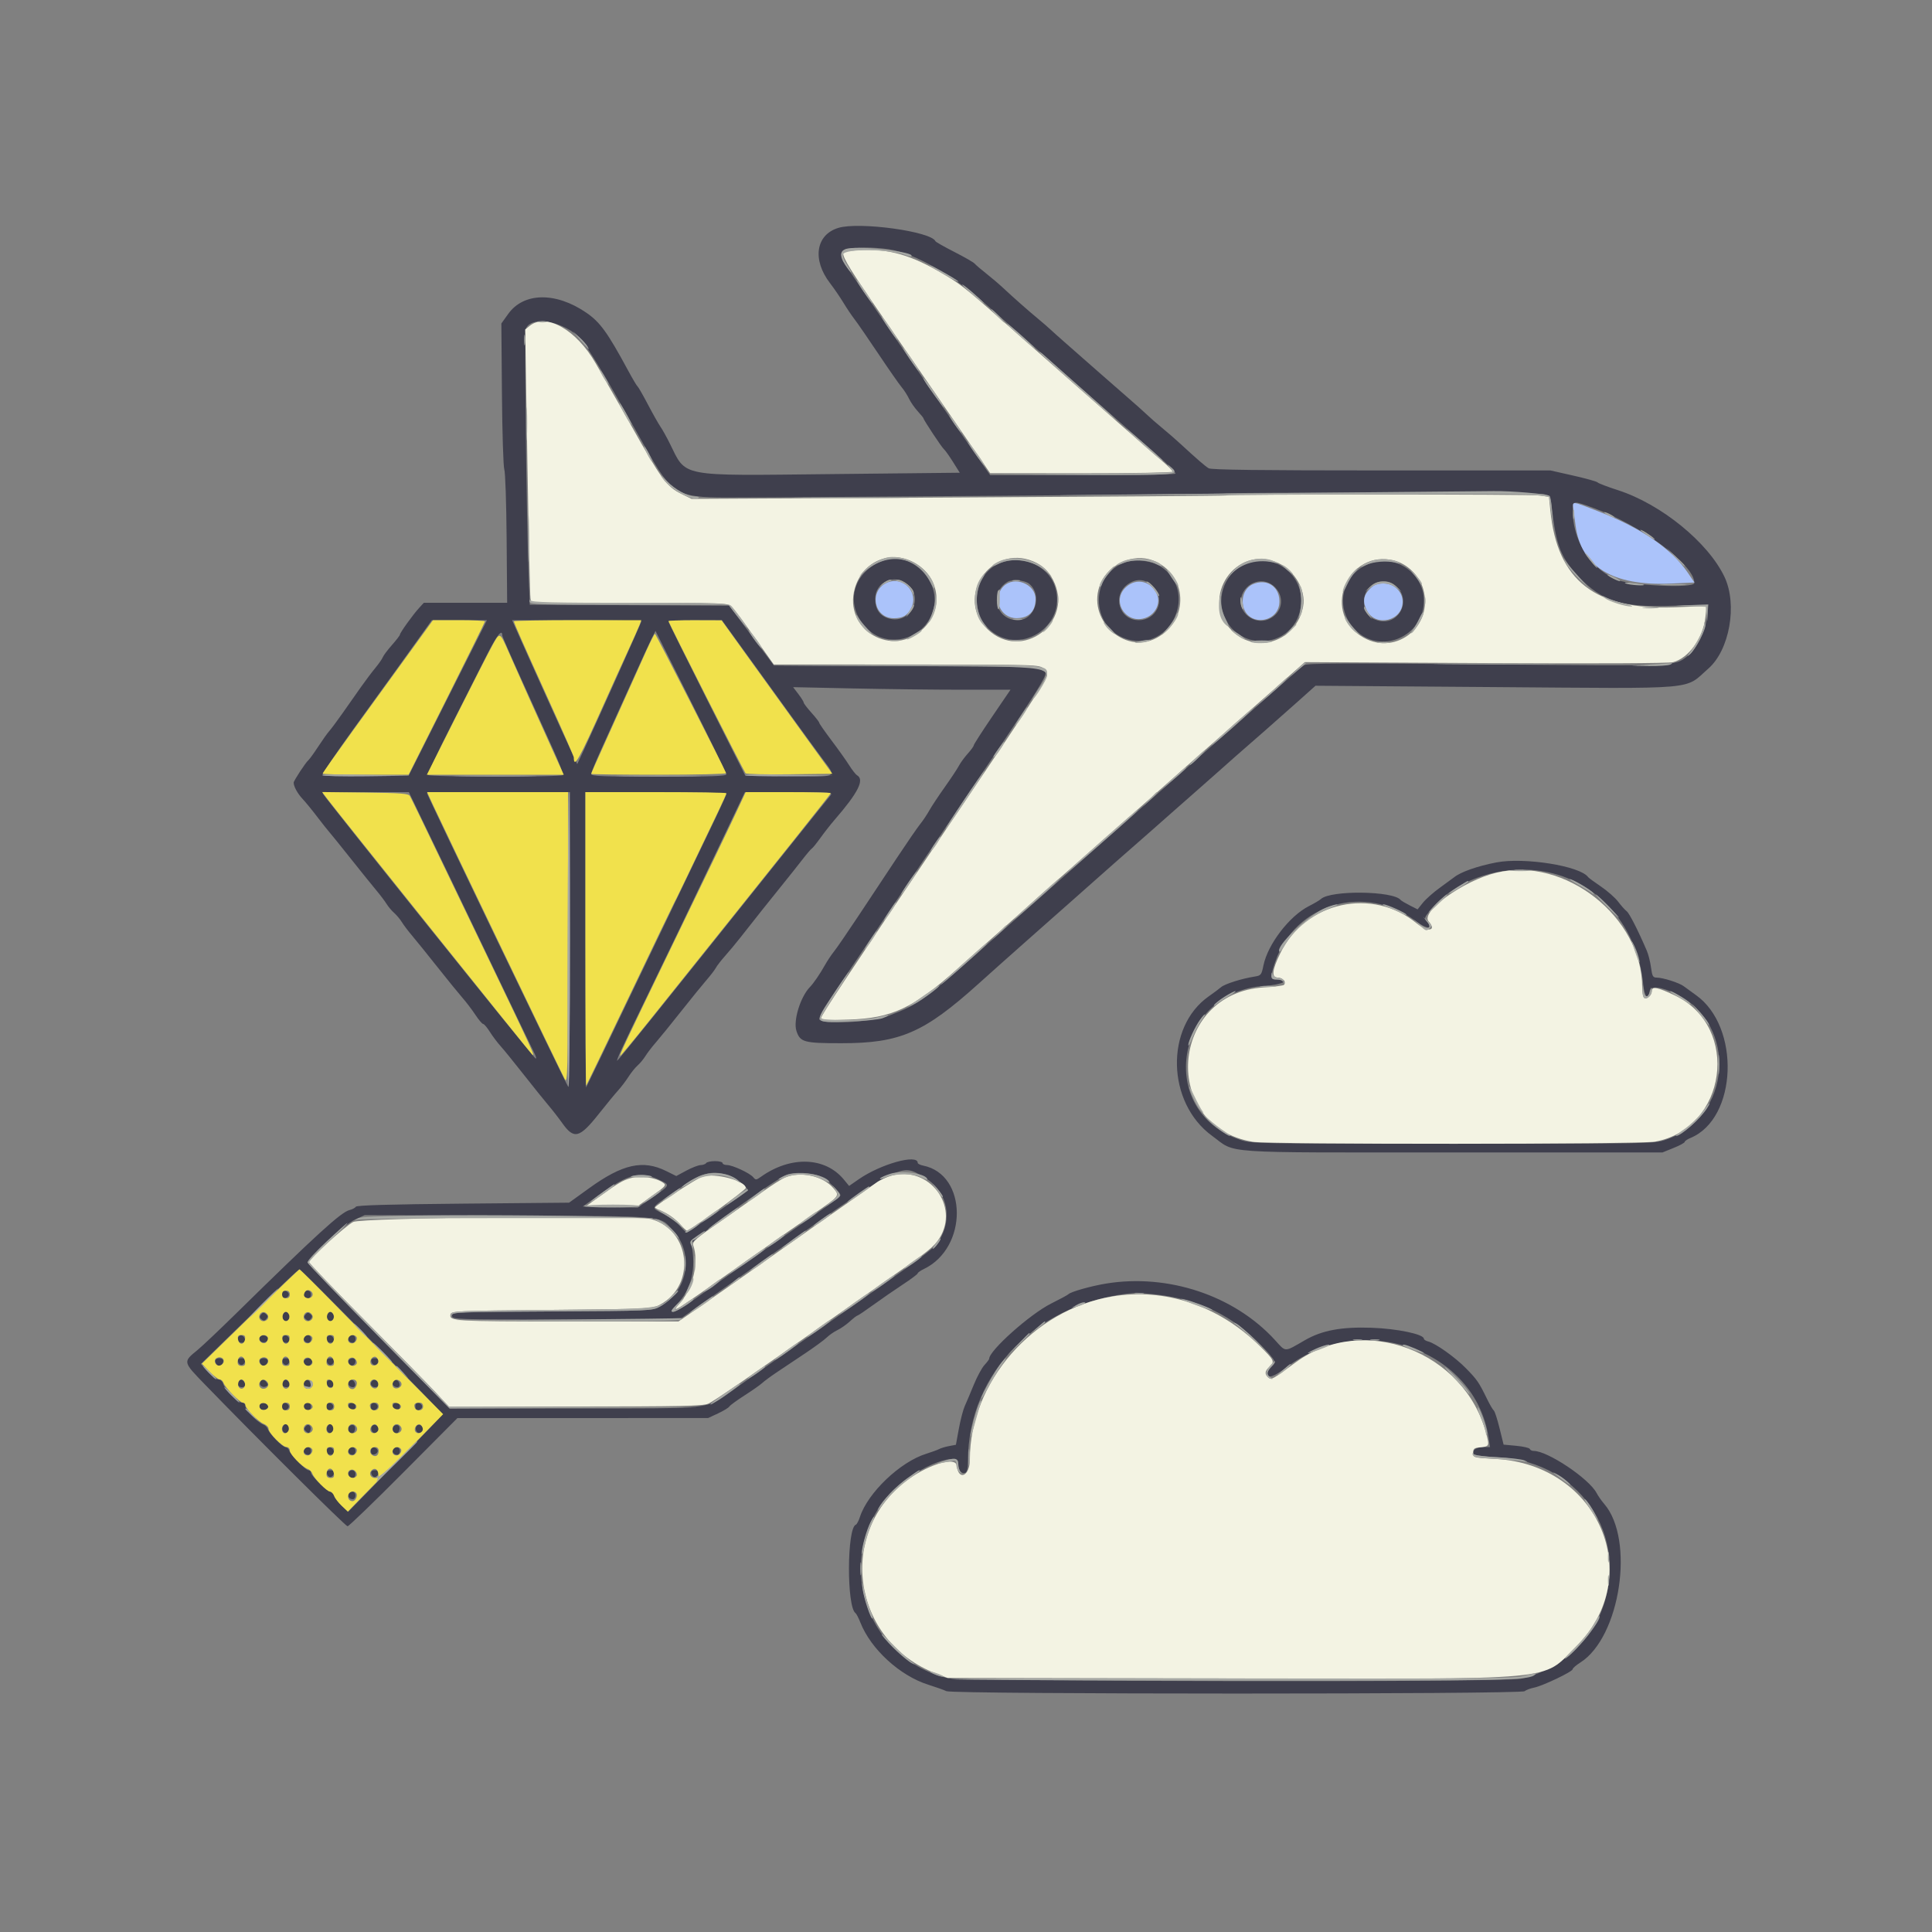 <svg id="svg" version="1.1" xmlns="http://www.w3.org/2000/svg" xmlns:xlink="http://www.w3.org/1999/xlink" width="400" height="400" viewBox="0, 0, 400,400"><rect x="0" y="0" width="400" height="400" fill="#808080" stroke="none"/><g id="svgg"><path id="path0" d="M173.577 47.179 C 168.900 48.598,168.115 53.761,171.839 58.613 C 172.678 59.706,173.934 61.541,174.631 62.691 C 175.327 63.841,176.356 65.371,176.918 66.091 C 177.479 66.811,179.685 70.010,181.819 73.200 C 183.954 76.390,186.123 79.504,186.640 80.119 C 187.158 80.735,187.858 81.823,188.197 82.538 C 188.536 83.252,189.351 84.425,190.007 85.143 C 190.663 85.862,191.200 86.523,191.200 86.612 C 191.200 86.927,194.958 92.604,195.427 93.000 C 195.689 93.220,196.534 94.407,197.306 95.637 L 198.710 97.874 171.993 98.158 C 140.170 98.497,142.189 98.885,138.636 91.741 C 137.996 90.453,137.140 88.922,136.736 88.338 C 136.331 87.754,135.163 85.684,134.141 83.738 C 133.118 81.792,132.154 80.110,131.997 80.000 C 131.841 79.890,130.983 78.450,130.091 76.800 C 125.763 68.791,124.246 66.693,121.355 64.717 C 115.050 60.409,108.424 60.520,105.224 64.988 L 103.800 66.976 103.921 81.588 C 103.987 89.625,104.209 96.650,104.413 97.200 C 104.617 97.750,104.833 104.185,104.892 111.500 L 105.000 124.801 96.375 124.800 L 87.750 124.800 86.744 125.900 C 85.476 127.286,82.800 131.013,82.800 131.392 C 82.800 131.549,82.060 132.515,81.155 133.539 C 80.250 134.562,79.395 135.701,79.255 136.068 C 79.115 136.435,78.427 137.425,77.726 138.268 C 77.026 139.111,75.676 140.903,74.726 142.252 C 73.777 143.600,72.067 146.030,70.928 147.652 C 69.788 149.273,68.548 150.940,68.172 151.356 C 67.796 151.772,66.771 153.212,65.894 154.556 C 65.017 155.900,64.092 157.180,63.839 157.400 C 63.239 157.922,60.800 161.647,60.800 162.043 C 60.800 162.824,61.613 164.308,62.639 165.400 C 63.259 166.060,64.600 167.695,65.617 169.034 C 66.635 170.373,67.775 171.813,68.150 172.234 C 68.525 172.655,70.547 175.160,72.643 177.800 C 74.739 180.440,77.109 183.380,77.911 184.333 C 78.713 185.286,79.665 186.546,80.027 187.133 C 80.389 187.720,81.097 188.560,81.600 189.000 C 82.103 189.440,82.827 190.307,83.210 190.927 C 83.592 191.548,84.545 192.808,85.328 193.727 C 86.111 194.647,88.463 197.560,90.554 200.200 C 92.646 202.840,94.989 205.720,95.759 206.600 C 96.530 207.480,97.727 209.055,98.418 210.100 C 99.110 211.145,99.836 212.000,100.033 212.000 C 100.229 212.000,100.858 212.742,101.430 213.648 C 102.002 214.554,102.983 215.859,103.609 216.548 C 104.235 217.237,106.374 219.870,108.363 222.400 C 110.351 224.930,112.668 227.810,113.511 228.800 C 114.354 229.790,115.653 231.460,116.398 232.511 C 118.837 235.955,119.978 235.667,123.992 230.600 C 125.560 228.620,127.357 226.437,127.986 225.748 C 128.615 225.059,129.572 223.799,130.113 222.948 C 130.654 222.097,131.505 221.040,132.005 220.600 C 132.505 220.160,133.235 219.280,133.627 218.645 C 134.018 218.009,134.984 216.749,135.773 215.845 C 136.562 214.940,138.916 212.040,141.004 209.400 C 143.093 206.760,145.473 203.829,146.294 202.886 C 147.115 201.943,147.979 200.813,148.214 200.375 C 148.448 199.936,149.317 198.817,150.144 197.889 C 150.970 196.960,152.353 195.300,153.217 194.200 C 156.606 189.884,159.326 186.463,161.805 183.400 C 163.230 181.640,165.161 179.210,166.098 178.000 C 167.034 176.790,167.929 175.742,168.087 175.671 C 168.245 175.600,169.045 174.610,169.865 173.471 C 170.684 172.332,171.995 170.661,172.777 169.758 C 177.674 164.107,179.023 161.444,177.458 160.520 C 177.160 160.344,176.428 159.420,175.832 158.466 C 175.235 157.512,173.589 155.196,172.173 153.320 C 170.758 151.443,169.600 149.779,169.600 149.622 C 169.600 149.464,168.883 148.540,168.006 147.568 C 167.129 146.596,166.409 145.653,166.406 145.473 C 166.403 145.294,165.906 144.499,165.302 143.707 L 164.203 142.267 176.602 142.533 C 183.421 142.679,193.548 142.799,199.106 142.799 L 209.211 142.800 205.406 148.392 C 203.313 151.467,201.600 154.135,201.600 154.320 C 201.600 154.505,201.044 155.273,200.365 156.028 C 199.686 156.783,198.863 157.911,198.536 158.536 C 198.209 159.161,196.893 161.148,195.612 162.951 C 194.331 164.754,192.882 166.942,192.393 167.814 C 191.903 168.686,191.063 169.940,190.527 170.600 C 189.990 171.260,187.807 174.430,185.675 177.645 C 183.544 180.861,179.964 186.261,177.720 189.645 C 175.476 193.030,173.203 196.340,172.669 197.000 C 172.135 197.660,171.294 198.920,170.802 199.800 C 169.771 201.641,168.463 203.557,167.697 204.344 C 165.717 206.383,164.197 211.320,164.896 213.446 C 165.663 215.777,166.437 215.988,174.200 215.988 C 186.352 215.988,191.297 213.843,202.600 203.666 C 205.510 201.046,208.438 198.433,211.277 195.923 C 212.445 194.891,214.577 193.001,216.016 191.723 C 217.454 190.445,219.962 188.230,221.588 186.800 C 223.214 185.370,225.277 183.542,226.172 182.737 C 227.744 181.325,233.704 176.076,238.540 171.847 C 239.827 170.721,241.807 168.972,242.940 167.960 C 244.073 166.948,246.260 165.023,247.800 163.682 C 249.340 162.341,251.410 160.513,252.400 159.620 C 254.109 158.079,255.897 156.507,262.205 151.000 C 263.716 149.680,266.620 147.109,268.656 145.287 L 272.358 141.975 309.322 142.252 C 352.415 142.576,348.582 142.906,353.694 138.425 C 358.097 134.566,359.750 125.177,357.036 119.440 C 353.669 112.322,343.915 104.375,335.016 101.499 C 332.807 100.786,330.892 100.055,330.761 99.876 C 330.630 99.697,328.380 99.067,325.761 98.475 L 321.000 97.400 286.000 97.400 C 260.764 97.400,250.787 97.274,250.238 96.949 C 249.530 96.531,247.769 95.003,244.097 91.621 C 243.274 90.863,241.700 89.501,240.600 88.595 C 239.500 87.688,238.048 86.419,237.372 85.773 C 236.697 85.128,235.077 83.680,233.772 82.555 C 232.468 81.430,229.510 78.843,227.200 76.808 C 224.890 74.772,221.944 72.182,220.654 71.053 C 219.363 69.924,217.927 68.640,217.462 68.200 C 216.997 67.760,215.893 66.803,215.008 66.074 C 213.071 64.477,209.718 61.517,207.674 59.600 C 206.853 58.830,205.285 57.495,204.190 56.634 C 203.096 55.773,202.015 54.848,201.789 54.579 C 201.563 54.311,199.673 53.223,197.589 52.162 C 195.505 51.101,193.744 50.102,193.675 49.942 C 192.807 47.919,177.894 45.869,173.577 47.179 M184.000 51.604 C 189.524 52.449,197.468 57.053,205.012 63.779 C 206.998 65.551,210.508 68.647,212.812 70.660 C 216.596 73.967,228.763 84.667,239.487 94.118 C 241.734 96.099,243.479 97.873,243.363 98.060 C 243.247 98.247,234.568 98.392,224.076 98.383 L 205.000 98.365 203.119 95.683 C 198.656 89.318,190.979 78.205,185.600 70.324 C 182.410 65.650,178.479 59.898,176.864 57.542 C 172.933 51.806,173.070 51.404,179.000 51.263 C 180.320 51.232,182.570 51.385,184.000 51.604 M117.098 67.867 C 120.483 69.580,121.426 70.996,133.725 92.830 C 139.077 102.332,140.170 102.999,150.400 102.999 C 165.568 103.001,253.013 102.310,253.216 102.187 C 253.722 101.882,318.329 101.984,319.600 102.292 C 320.976 102.626,321.005 102.676,321.299 105.216 C 322.195 112.981,323.158 115.443,326.834 119.373 C 331.644 124.515,335.908 125.819,346.561 125.406 L 353.721 125.128 353.463 127.605 C 353.153 130.565,351.249 134.417,349.397 135.829 C 346.603 137.960,347.946 137.905,307.859 137.545 C 278.046 137.278,270.575 137.312,269.993 137.720 C 269.594 138.000,267.238 140.022,264.758 142.214 C 257.202 148.894,252.803 152.765,246.595 158.200 C 243.328 161.060,238.933 164.935,236.828 166.812 C 234.722 168.688,229.940 172.917,226.200 176.209 C 222.460 179.501,213.910 187.063,207.200 193.015 C 190.684 207.664,190.623 207.709,184.125 210.256 C 180.429 211.705,169.598 212.218,169.602 210.944 C 169.604 210.535,171.244 207.770,173.247 204.800 C 175.250 201.830,182.217 191.480,188.728 181.800 C 220.007 135.300,217.099 139.956,215.672 138.665 C 215.012 138.068,212.344 137.996,187.593 137.903 L 160.244 137.800 157.852 134.600 C 156.537 132.840,154.453 130.050,153.220 128.400 L 150.979 125.400 130.331 125.296 L 109.684 125.193 109.452 119.096 C 108.985 106.849,108.549 68.974,108.864 68.089 C 109.571 66.105,113.410 66.001,117.098 67.867 M330.017 105.206 C 339.954 108.870,350.800 116.952,350.800 120.694 C 350.800 121.894,337.032 121.212,334.313 119.877 C 328.953 117.245,325.600 111.743,325.600 105.580 C 325.600 103.643,325.744 103.631,330.017 105.206 M183.197 115.953 C 176.440 118.147,174.616 125.514,179.651 130.275 C 184.391 134.757,192.454 131.850,193.435 125.305 C 194.280 119.668,188.374 114.273,183.197 115.953 M206.467 116.858 C 201.823 119.157,200.766 126.148,204.484 129.967 C 210.618 136.266,221.172 129.800,218.411 121.435 C 216.884 116.806,211.072 114.579,206.467 116.858 M232.403 116.616 C 225.291 119.810,226.108 130.383,233.622 132.406 C 242.594 134.822,248.094 122.444,240.331 117.307 C 238.310 115.970,234.568 115.643,232.403 116.616 M258.255 116.586 C 253.827 118.164,251.598 123.513,253.563 127.842 C 256.742 134.841,266.921 134.210,269.052 126.882 C 271.003 120.168,264.801 114.252,258.255 116.586 M284.600 116.374 C 278.095 117.958,275.887 125.512,280.520 130.331 C 285.669 135.687,294.800 131.870,294.800 124.361 C 294.800 119.117,289.709 115.130,284.600 116.374 M187.918 120.992 C 191.383 123.908,188.331 129.345,183.963 128.036 C 182.130 127.487,181.200 126.123,181.200 123.983 C 181.200 120.484,185.198 118.704,187.918 120.992 M213.078 120.864 C 215.909 123.212,214.286 128.400,210.720 128.400 C 206.232 128.400,204.742 122.810,208.605 120.463 C 209.560 119.883,212.178 120.118,213.078 120.864 M238.900 121.592 C 241.320 124.277,239.419 128.400,235.761 128.400 C 231.662 128.400,230.168 123.200,233.600 120.881 C 235.439 119.639,237.373 119.898,238.900 121.592 M264.040 121.642 C 266.095 123.843,265.397 127.057,262.611 128.221 C 259.630 129.467,256.233 126.743,256.983 123.708 C 257.805 120.383,261.777 119.221,264.040 121.642 M288.985 121.300 C 292.434 124.316,289.537 129.747,285.175 128.440 C 283.217 127.853,282.400 126.688,282.400 124.480 C 282.400 120.974,286.402 119.041,288.985 121.300 M92.706 144.500 L 84.600 160.600 75.828 160.708 C 71.003 160.767,66.925 160.677,66.765 160.508 C 66.606 160.339,69.533 155.970,73.271 150.800 C 77.009 145.630,80.998 140.114,82.134 138.541 C 83.270 136.969,85.370 134.045,86.800 132.043 L 89.400 128.404 95.106 128.402 L 100.813 128.400 92.706 144.500 M132.800 128.622 C 132.800 128.847,123.482 149.671,120.907 155.200 L 119.510 158.200 118.573 156.200 C 116.660 152.118,109.275 135.780,106.776 130.100 L 106.028 128.400 119.414 128.400 C 126.776 128.400,132.800 128.500,132.800 128.622 M154.606 135.500 C 157.436 139.405,161.632 145.210,163.930 148.400 C 166.228 151.590,169.074 155.492,170.254 157.070 C 173.250 161.077,173.717 160.831,163.360 160.708 L 154.319 160.600 146.369 144.800 C 141.996 136.110,138.414 128.865,138.409 128.700 C 138.404 128.535,140.888 128.400,143.930 128.400 L 149.459 128.400 154.606 135.500 M104.000 131.595 C 104.000 131.787,105.822 135.961,108.049 140.872 C 110.276 145.782,113.149 152.123,114.434 154.962 C 115.719 157.802,116.676 160.277,116.561 160.462 C 116.281 160.917,88.908 160.898,88.627 160.443 C 88.505 160.247,90.583 155.792,93.244 150.543 C 95.905 145.294,99.238 138.697,100.652 135.883 C 102.829 131.551,104.000 130.050,104.000 131.595 M150.378 160.300 C 150.395 160.691,147.345 160.800,136.400 160.800 C 124.726 160.800,122.400 160.708,122.400 160.245 C 122.400 159.940,123.457 157.375,124.750 154.545 C 126.042 151.715,128.674 145.890,130.598 141.600 C 132.522 137.310,134.459 133.085,134.902 132.210 L 135.708 130.620 143.032 145.210 C 147.061 153.235,150.366 160.025,150.378 160.300 M87.198 169.300 C 88.600 172.215,91.352 177.930,93.315 182.000 C 95.277 186.070,99.855 195.610,103.489 203.200 C 107.123 210.790,110.359 217.515,110.681 218.144 C 111.003 218.774,111.090 219.224,110.875 219.144 C 110.434 218.982,66.800 164.635,66.800 164.248 C 66.800 164.112,70.816 164.000,75.725 164.000 L 84.650 164.000 87.198 169.300 M118.000 194.680 C 118.000 213.624,117.858 225.215,117.628 224.980 C 117.257 224.602,88.400 164.599,88.400 164.206 C 88.400 164.093,95.060 164.000,103.200 164.000 L 118.000 164.000 118.000 194.680 M150.400 164.362 C 150.400 164.562,148.674 168.297,146.564 172.662 C 144.454 177.028,137.946 190.590,132.103 202.800 C 126.259 215.010,121.415 225.075,121.339 225.167 C 121.262 225.258,121.200 211.533,121.200 194.667 L 121.200 164.000 135.800 164.000 C 144.259 164.000,150.400 164.152,150.400 164.362 M171.926 164.700 C 171.597 165.085,167.012 170.800,161.738 177.400 C 136.649 208.797,127.959 219.600,127.792 219.600 C 127.543 219.600,128.852 216.752,133.308 207.600 C 137.993 197.979,142.702 188.181,149.209 174.520 L 154.200 164.040 163.362 164.020 C 172.050 164.001,172.493 164.036,171.926 164.700 M309.800 178.557 C 305.865 179.313,302.397 180.537,301.025 181.655 C 300.791 181.845,299.494 182.796,298.143 183.768 C 296.792 184.740,295.194 186.152,294.592 186.906 L 293.498 188.277 291.849 187.439 C 290.942 186.977,290.110 186.483,290.000 186.340 C 288.536 184.434,275.504 184.267,273.490 186.128 C 273.209 186.388,272.089 187.050,271.001 187.600 C 266.982 189.631,262.500 195.467,261.589 199.853 C 261.168 201.883,261.086 201.983,259.674 202.203 C 257.104 202.603,253.590 203.715,252.827 204.369 C 252.421 204.716,251.271 205.573,250.271 206.273 C 241.173 212.644,241.547 228.330,250.961 235.173 C 256.108 238.915,251.524 238.600,300.800 238.600 L 344.200 238.600 346.500 237.671 C 347.765 237.160,348.800 236.597,348.800 236.420 C 348.800 236.242,349.345 235.871,350.010 235.596 C 359.699 231.583,360.402 212.578,351.106 206.008 C 350.168 205.345,349.041 204.526,348.602 204.188 C 347.688 203.484,344.279 202.400,342.979 202.400 C 342.225 202.400,342.064 202.109,341.825 200.305 C 341.672 199.152,341.275 197.577,340.942 196.805 C 339.112 192.553,337.326 189.054,336.782 188.654 C 336.442 188.404,335.658 187.528,335.039 186.706 C 334.420 185.884,332.808 184.461,331.457 183.544 C 330.106 182.627,328.910 181.750,328.800 181.595 C 327.163 179.292,315.601 177.444,309.800 178.557 M320.526 180.591 C 331.242 182.862,339.069 192.063,340.204 203.722 C 340.465 206.412,341.233 207.277,341.534 205.221 C 341.709 204.022,343.865 204.249,347.032 205.798 C 359.925 212.106,358.551 231.368,344.879 235.973 C 342.461 236.788,341.816 236.800,300.800 236.800 C 259.784 236.800,259.139 236.788,256.721 235.973 C 239.224 230.079,243.262 205.233,261.900 204.106 C 265.495 203.889,267.579 202.800,264.400 202.800 C 262.947 202.800,262.910 202.436,264.027 199.121 C 268.109 187.003,282.709 182.805,293.184 190.738 C 295.381 192.402,296.932 192.493,295.465 190.872 C 294.825 190.164,294.853 190.044,295.993 188.609 C 301.263 181.978,311.413 178.661,320.526 180.591 M146.200 240.800 C 146.064 241.020,145.558 241.207,145.076 241.216 C 144.594 241.225,143.259 241.739,142.108 242.359 L 140.016 243.485 137.909 242.443 C 133.117 240.070,128.909 241.007,122.012 245.980 L 117.823 249.000 95.897 249.200 C 80.643 249.339,73.883 249.533,73.685 249.838 C 73.528 250.080,72.935 250.390,72.366 250.529 C 70.603 250.960,65.521 255.597,48.663 272.155 C 45.328 275.430,41.826 278.744,40.879 279.520 C 37.855 281.998,37.834 281.902,42.476 286.694 C 53.340 297.909,71.541 316.000,71.960 316.000 C 72.219 316.000,77.441 310.960,83.565 304.800 L 94.699 293.600 120.649 293.596 L 146.600 293.592 148.651 292.637 C 149.779 292.112,150.833 291.470,150.993 291.212 C 151.153 290.953,152.570 289.918,154.142 288.912 C 155.714 287.906,157.360 286.751,157.800 286.345 C 158.240 285.939,159.611 284.930,160.846 284.103 C 162.082 283.276,164.692 281.533,166.646 280.228 C 168.601 278.924,170.636 277.433,171.168 276.915 C 171.701 276.397,172.699 275.706,173.386 275.380 C 174.074 275.053,175.225 274.249,175.943 273.593 C 176.662 272.937,177.373 272.388,177.525 272.373 C 177.676 272.358,179.150 271.366,180.800 270.169 C 182.450 268.971,185.195 267.075,186.900 265.955 C 188.605 264.836,190.000 263.791,190.000 263.634 C 190.000 263.477,190.585 263.066,191.300 262.722 C 200.447 258.315,200.334 243.167,191.140 241.328 C 190.513 241.203,190.000 240.943,190.000 240.750 C 190.000 238.863,182.340 240.996,177.800 244.146 L 175.800 245.534 174.694 244.195 C 170.818 239.503,163.685 239.272,157.545 243.640 C 156.569 244.334,156.449 244.341,155.945 243.732 C 155.233 242.871,151.652 241.209,150.500 241.204 C 150.005 241.202,149.600 241.020,149.600 240.800 C 149.600 240.580,148.891 240.400,148.024 240.400 C 147.157 240.400,146.336 240.580,146.200 240.800 M191.486 243.840 C 195.760 246.318,197.212 251.491,194.900 256.004 C 193.644 258.457,194.399 257.889,165.600 278.042 C 157.814 283.491,154.861 285.573,151.318 288.114 C 146.205 291.780,147.891 291.600,118.672 291.600 L 93.070 291.600 78.435 276.745 C 70.386 268.575,63.747 261.674,63.683 261.409 C 63.479 260.570,71.167 253.571,73.431 252.534 L 75.515 251.580 105.258 251.690 C 138.515 251.813,136.402 251.628,139.276 254.663 C 143.806 259.447,142.471 267.369,136.600 270.537 C 135.028 271.385,134.637 271.402,114.300 271.514 C 94.025 271.625,93.600 271.644,93.600 272.414 C 93.600 273.187,94.003 273.200,117.127 273.200 L 140.654 273.200 143.827 270.973 C 145.572 269.747,150.510 266.272,154.800 263.250 C 187.893 239.937,186.252 240.806,191.486 243.840 M150.538 243.231 C 151.980 243.632,155.234 246.133,154.799 246.506 C 154.044 247.153,142.388 255.200,142.205 255.200 C 142.079 255.200,141.442 254.593,140.791 253.851 C 140.139 253.108,138.615 251.983,137.404 251.351 C 134.660 249.917,134.468 250.330,139.515 246.819 C 145.277 242.811,147.001 242.250,150.538 243.231 M169.803 243.546 C 171.256 244.206,174.006 246.809,173.996 247.514 C 173.993 247.671,171.518 249.523,168.496 251.629 C 160.680 257.073,150.988 263.875,148.336 265.777 C 141.844 270.430,140.044 271.600,139.373 271.600 C 138.788 271.600,138.936 271.294,140.098 270.100 C 143.160 266.955,144.187 262.706,143.136 257.533 C 142.986 256.796,160.256 244.270,162.858 243.228 C 164.441 242.594,168.074 242.760,169.803 243.546 M136.327 244.198 C 138.838 245.367,138.859 245.306,135.031 247.952 L 132.037 250.022 126.344 249.911 L 120.651 249.800 124.315 247.200 C 130.206 243.020,132.542 242.436,136.327 244.198 M76.940 277.664 C 85.003 285.840,91.600 292.654,91.600 292.807 C 91.600 292.960,87.208 297.566,81.841 303.043 L 72.081 313.000 70.641 311.622 C 69.848 310.863,69.200 310.003,69.200 309.709 C 69.200 309.415,68.885 309.065,68.500 308.931 C 67.513 308.587,64.400 305.539,64.400 304.917 C 64.400 304.633,64.167 304.400,63.883 304.400 C 63.261 304.400,60.213 301.287,59.869 300.300 C 59.735 299.915,59.386 299.600,59.094 299.600 C 58.460 299.600,55.819 296.900,55.466 295.891 C 55.330 295.501,54.899 295.070,54.509 294.934 C 53.360 294.531,50.800 291.899,50.800 291.119 C 50.800 290.694,50.506 290.400,50.081 290.400 C 49.214 290.400,46.594 287.756,46.217 286.500 C 46.065 285.996,45.626 285.600,45.220 285.600 C 44.820 285.600,43.840 284.877,43.042 283.994 L 41.592 282.389 49.296 274.883 C 59.293 265.144,61.747 262.818,62.040 262.808 C 62.172 262.804,68.877 269.489,76.940 277.664 M228.987 265.752 C 225.865 266.263,221.605 267.471,221.200 267.959 C 221.090 268.092,219.470 268.966,217.600 269.902 C 213.249 272.079,204.800 279.616,204.800 281.320 C 204.800 281.451,204.361 282.033,203.824 282.612 C 203.287 283.192,202.284 285.046,201.596 286.733 C 200.907 288.420,200.072 290.398,199.739 291.129 C 199.407 291.860,198.859 293.959,198.522 295.793 L 197.910 299.128 196.506 299.391 C 195.733 299.536,194.809 299.813,194.451 300.006 C 194.093 300.199,192.884 300.642,191.764 300.989 C 186.369 302.665,179.679 309.041,178.036 314.074 C 177.771 314.885,177.391 315.605,177.192 315.674 C 175.338 316.316,175.275 332.714,177.122 333.973 C 177.305 334.098,177.766 334.990,178.147 335.955 C 180.314 341.458,186.339 346.967,192.200 348.804 C 193.740 349.286,195.432 349.888,195.961 350.140 C 197.329 350.795,314.829 350.801,315.639 350.146 C 315.947 349.897,316.830 349.566,317.600 349.411 C 319.412 349.046,325.600 346.093,325.600 345.594 C 325.600 345.383,326.311 344.761,327.180 344.213 C 335.466 338.982,338.515 318.756,332.131 311.365 C 331.577 310.724,330.872 309.715,330.563 309.122 C 329.013 306.144,320.410 300.384,317.533 300.397 C 317.167 300.399,316.806 300.217,316.731 299.994 C 316.657 299.771,315.405 299.477,313.950 299.341 L 311.304 299.094 310.460 295.676 C 309.996 293.795,309.462 292.154,309.274 292.029 C 309.086 291.903,308.448 290.810,307.857 289.600 C 306.187 286.181,305.825 285.655,303.539 283.315 C 301.295 281.018,297.231 278.128,295.700 277.741 C 295.205 277.616,294.800 277.360,294.800 277.173 C 294.800 276.237,289.288 275.081,283.960 274.898 C 277.724 274.685,273.711 275.433,270.188 277.463 C 265.791 279.997,266.306 279.999,263.959 277.431 C 255.540 268.219,241.842 263.645,228.987 265.752 M58.400 268.000 C 58.400 268.602,58.609 268.818,59.100 268.724 C 59.485 268.650,59.800 268.324,59.800 268.000 C 59.800 267.676,59.485 267.350,59.100 267.276 C 58.609 267.182,58.400 267.398,58.400 268.000 M63.000 267.600 C 62.665 268.142,63.117 268.800,63.824 268.800 C 64.141 268.800,64.400 268.440,64.400 268.000 C 64.400 267.172,63.435 266.896,63.000 267.600 M239.400 268.019 C 248.328 269.040,255.285 272.428,261.162 278.615 C 264.309 281.928,264.332 281.976,263.200 283.000 C 262.760 283.398,262.400 283.972,262.400 284.275 C 262.400 285.510,263.643 285.128,266.417 283.041 C 282.157 271.200,305.459 279.383,308.208 297.715 L 308.491 299.600 307.094 299.600 C 305.631 299.600,304.651 300.324,305.123 301.058 C 305.280 301.302,307.393 301.584,310.000 301.708 C 328.036 302.568,338.451 319.644,330.670 335.600 C 327.977 341.123,321.189 346.266,314.880 347.564 C 311.104 348.341,198.933 348.160,195.892 347.372 C 178.764 342.934,172.472 322.329,184.245 309.234 C 188.633 304.354,198.400 300.100,198.400 303.069 C 198.400 304.410,199.044 305.235,199.849 304.926 C 200.226 304.781,200.401 304.004,200.403 302.457 C 200.428 283.988,215.108 269.306,235.200 267.656 C 235.530 267.629,237.420 267.792,239.400 268.019 M54.048 272.142 C 53.700 272.562,53.722 272.803,54.142 273.152 C 54.562 273.500,54.803 273.478,55.152 273.058 C 55.500 272.638,55.478 272.397,55.058 272.048 C 54.638 271.700,54.397 271.722,54.048 272.142 M58.534 272.227 C 58.201 273.096,59.047 273.913,59.653 273.307 C 60.165 272.795,59.848 271.600,59.200 271.600 C 58.966 271.600,58.667 271.882,58.534 272.227 M63.248 272.142 C 62.900 272.562,62.922 272.803,63.342 273.152 C 63.762 273.500,64.003 273.478,64.352 273.058 C 64.700 272.638,64.678 272.397,64.258 272.048 C 63.838 271.700,63.597 271.722,63.248 272.142 M67.734 272.227 C 67.401 273.096,68.247 273.913,68.853 273.307 C 69.365 272.795,69.048 271.600,68.400 271.600 C 68.166 271.600,67.867 271.882,67.734 272.227 M49.475 276.658 C 48.909 277.225,49.229 278.000,50.029 278.000 C 50.589 278.000,50.817 277.783,50.729 277.333 C 50.587 276.597,49.904 276.230,49.475 276.658 M53.792 276.813 C 53.637 277.064,53.698 277.458,53.928 277.688 C 54.466 278.226,55.719 277.757,55.500 277.100 C 55.277 276.431,54.146 276.241,53.792 276.813 M58.675 276.658 C 58.109 277.225,58.429 278.000,59.229 278.000 C 59.789 278.000,60.017 277.783,59.929 277.333 C 59.787 276.597,59.104 276.230,58.675 276.658 M63.000 276.800 C 62.665 277.342,63.117 278.000,63.824 278.000 C 64.141 278.000,64.400 277.640,64.400 277.200 C 64.400 276.372,63.435 276.096,63.000 276.800 M67.875 276.658 C 67.309 277.225,67.629 278.000,68.429 278.000 C 68.989 278.000,69.217 277.783,69.129 277.333 C 68.987 276.597,68.304 276.230,67.875 276.658 M72.200 276.800 C 71.865 277.342,72.317 278.000,73.024 278.000 C 73.341 278.000,73.600 277.640,73.600 277.200 C 73.600 276.372,72.635 276.096,72.200 276.800 M44.694 281.439 C 44.319 281.815,44.830 282.800,45.400 282.800 C 45.970 282.800,46.481 281.815,46.106 281.439 C 45.974 281.308,45.657 281.200,45.400 281.200 C 45.143 281.200,44.826 281.308,44.694 281.439 M49.276 281.900 C 49.350 282.285,49.676 282.600,50.000 282.600 C 50.324 282.600,50.650 282.285,50.724 281.900 C 50.818 281.409,50.602 281.200,50.000 281.200 C 49.398 281.200,49.182 281.409,49.276 281.900 M53.894 281.439 C 53.519 281.815,54.030 282.800,54.600 282.800 C 55.170 282.800,55.681 281.815,55.306 281.439 C 55.174 281.308,54.857 281.200,54.600 281.200 C 54.343 281.200,54.026 281.308,53.894 281.439 M58.476 281.900 C 58.550 282.285,58.876 282.600,59.200 282.600 C 59.524 282.600,59.850 282.285,59.924 281.900 C 60.018 281.409,59.802 281.200,59.200 281.200 C 58.598 281.200,58.382 281.409,58.476 281.900 M63.000 281.600 C 62.674 282.128,63.111 282.800,63.781 282.800 C 64.366 282.800,64.887 281.821,64.506 281.439 C 64.133 281.066,63.273 281.158,63.000 281.600 M67.676 281.900 C 67.750 282.285,68.076 282.600,68.400 282.600 C 68.724 282.600,69.050 282.285,69.124 281.900 C 69.218 281.409,69.002 281.200,68.400 281.200 C 67.798 281.200,67.582 281.409,67.676 281.900 M72.178 281.635 C 71.829 282.200,72.600 282.971,73.165 282.622 C 73.800 282.229,73.697 281.200,73.024 281.200 C 72.707 281.200,72.326 281.396,72.178 281.635 M76.876 281.900 C 76.950 282.285,77.276 282.600,77.600 282.600 C 77.924 282.600,78.250 282.285,78.324 281.900 C 78.418 281.409,78.202 281.200,77.600 281.200 C 76.998 281.200,76.782 281.409,76.876 281.900 M49.475 285.858 C 48.909 286.425,49.229 287.200,50.029 287.200 C 50.589 287.200,50.817 286.983,50.729 286.533 C 50.587 285.797,49.904 285.430,49.475 285.858 M53.850 286.215 C 53.588 286.896,54.506 287.429,55.200 287.000 C 55.515 286.805,55.506 286.569,55.170 286.164 C 54.564 285.433,54.143 285.450,53.850 286.215 M58.675 285.858 C 58.109 286.425,58.429 287.200,59.229 287.200 C 59.789 287.200,60.017 286.983,59.929 286.533 C 59.787 285.797,59.104 285.430,58.675 285.858 M63.013 285.979 C 62.661 286.548,63.110 287.200,63.853 287.200 C 64.203 287.200,64.404 286.919,64.329 286.533 C 64.174 285.730,63.375 285.393,63.013 285.979 M67.875 285.858 C 67.309 286.425,67.629 287.200,68.429 287.200 C 68.989 287.200,69.217 286.983,69.129 286.533 C 68.987 285.797,68.304 285.430,67.875 285.858 M72.213 285.979 C 71.861 286.548,72.310 287.200,73.053 287.200 C 73.403 287.200,73.604 286.919,73.529 286.533 C 73.374 285.730,72.575 285.393,72.213 285.979 M77.075 285.858 C 76.509 286.425,76.829 287.200,77.629 287.200 C 78.189 287.200,78.417 286.983,78.329 286.533 C 78.187 285.797,77.504 285.430,77.075 285.858 M81.413 285.979 C 81.061 286.548,81.510 287.200,82.253 287.200 C 82.603 287.200,82.804 286.919,82.729 286.533 C 82.574 285.730,81.775 285.393,81.413 285.979 M53.792 290.813 C 53.637 291.064,53.698 291.458,53.928 291.688 C 54.466 292.226,55.719 291.757,55.500 291.100 C 55.277 290.431,54.146 290.241,53.792 290.813 M58.400 291.200 C 58.400 291.802,58.609 292.018,59.100 291.924 C 59.485 291.850,59.800 291.524,59.800 291.200 C 59.800 290.876,59.485 290.550,59.100 290.476 C 58.609 290.382,58.400 290.598,58.400 291.200 M63.000 290.800 C 62.665 291.342,63.117 292.000,63.824 292.000 C 64.141 292.000,64.400 291.640,64.400 291.200 C 64.400 290.372,63.435 290.096,63.000 290.800 M67.600 291.200 C 67.600 291.802,67.809 292.018,68.300 291.924 C 68.685 291.850,69.000 291.524,69.000 291.200 C 69.000 290.876,68.685 290.550,68.300 290.476 C 67.809 290.382,67.600 290.598,67.600 291.200 M72.200 290.800 C 71.865 291.342,72.317 292.000,73.024 292.000 C 73.341 292.000,73.600 291.640,73.600 291.200 C 73.600 290.372,72.635 290.096,72.200 290.800 M76.800 291.200 C 76.800 291.802,77.009 292.018,77.500 291.924 C 77.885 291.850,78.200 291.524,78.200 291.200 C 78.200 290.876,77.885 290.550,77.500 290.476 C 77.009 290.382,76.800 290.598,76.800 291.200 M81.400 290.800 C 81.065 291.342,81.517 292.000,82.224 292.000 C 82.541 292.000,82.800 291.640,82.800 291.200 C 82.800 290.372,81.835 290.096,81.400 290.800 M86.000 291.200 C 86.000 291.802,86.209 292.018,86.700 291.924 C 87.085 291.850,87.400 291.524,87.400 291.200 C 87.400 290.876,87.085 290.550,86.700 290.476 C 86.209 290.382,86.000 290.598,86.000 291.200 M58.534 295.427 C 58.201 296.296,59.047 297.113,59.653 296.507 C 60.165 295.995,59.848 294.800,59.200 294.800 C 58.966 294.800,58.667 295.082,58.534 295.427 M63.258 295.330 C 62.895 295.768,62.924 296.005,63.390 296.392 C 63.880 296.798,64.038 296.766,64.248 296.218 C 64.607 295.283,63.856 294.609,63.258 295.330 M67.734 295.427 C 67.401 296.296,68.247 297.113,68.853 296.507 C 69.365 295.995,69.048 294.800,68.400 294.800 C 68.166 294.800,67.867 295.082,67.734 295.427 M72.438 295.176 C 71.834 295.550,72.112 296.800,72.800 296.800 C 73.386 296.800,73.786 295.626,73.350 295.190 C 73.149 294.989,72.751 294.983,72.438 295.176 M76.932 295.434 C 76.645 296.181,77.356 296.998,77.965 296.622 C 78.600 296.229,78.496 295.323,77.785 295.050 C 77.428 294.913,77.070 295.074,76.932 295.434 M81.638 295.176 C 81.034 295.550,81.312 296.800,82.000 296.800 C 82.586 296.800,82.986 295.626,82.550 295.190 C 82.349 294.989,81.951 294.983,81.638 295.176 M86.132 295.434 C 85.845 296.181,86.556 296.998,87.165 296.622 C 87.800 296.229,87.696 295.323,86.985 295.050 C 86.628 294.913,86.270 295.074,86.132 295.434 M63.000 300.000 C 62.665 300.542,63.117 301.200,63.824 301.200 C 64.141 301.200,64.400 300.840,64.400 300.400 C 64.400 299.572,63.435 299.296,63.000 300.000 M67.875 299.858 C 67.309 300.425,67.629 301.200,68.429 301.200 C 68.989 301.200,69.217 300.983,69.129 300.533 C 68.987 299.797,68.304 299.430,67.875 299.858 M72.200 300.000 C 71.865 300.542,72.317 301.200,73.024 301.200 C 73.341 301.200,73.600 300.840,73.600 300.400 C 73.600 299.572,72.635 299.296,72.200 300.000 M76.800 300.400 C 76.800 301.002,77.009 301.218,77.500 301.124 C 77.885 301.050,78.200 300.724,78.200 300.400 C 78.200 300.076,77.885 299.750,77.500 299.676 C 77.009 299.582,76.800 299.798,76.800 300.400 M81.400 300.000 C 81.065 300.542,81.517 301.200,82.224 301.200 C 82.541 301.200,82.800 300.840,82.800 300.400 C 82.800 299.572,81.835 299.296,81.400 300.000 M67.676 305.100 C 67.750 305.485,68.076 305.800,68.400 305.800 C 68.724 305.800,69.050 305.485,69.124 305.100 C 69.218 304.609,69.002 304.400,68.400 304.400 C 67.798 304.400,67.582 304.609,67.676 305.100 M72.200 304.800 C 71.865 305.342,72.317 306.000,73.024 306.000 C 73.341 306.000,73.600 305.640,73.600 305.200 C 73.600 304.372,72.635 304.096,72.200 304.800 M76.876 305.100 C 76.950 305.485,77.276 305.800,77.600 305.800 C 77.924 305.800,78.250 305.485,78.324 305.100 C 78.418 304.609,78.202 304.400,77.600 304.400 C 76.998 304.400,76.782 304.609,76.876 305.100 M72.200 309.200 C 71.865 309.742,72.317 310.400,73.024 310.400 C 73.341 310.400,73.600 310.040,73.600 309.600 C 73.600 308.772,72.635 308.496,72.200 309.200 " stroke="none" fill="#3f3f4d" fill-rule="evenodd"></path><path id="path1" d="M84.497 135.500 C 81.667 139.405,76.527 146.497,73.075 151.260 C 69.624 156.023,66.800 160.028,66.800 160.160 C 66.800 160.292,70.805 160.399,75.700 160.397 L 84.600 160.394 92.500 144.649 C 96.845 135.989,100.400 128.791,100.400 128.652 C 100.400 128.513,97.980 128.400,95.022 128.400 L 89.644 128.400 84.497 135.500 M106.400 128.633 C 106.400 128.967,108.225 133.099,113.853 145.511 C 116.574 151.512,118.800 156.586,118.800 156.787 C 118.800 159.241,119.816 157.432,125.197 145.400 C 126.574 142.320,128.671 137.689,129.857 135.109 C 131.043 132.529,132.185 129.964,132.396 129.409 L 132.780 128.400 119.590 128.400 C 112.336 128.400,106.400 128.505,106.400 128.633 M138.400 128.585 C 138.400 128.882,154.041 159.768,154.364 160.108 C 154.524 160.277,158.632 160.367,163.491 160.308 L 172.327 160.200 165.955 151.400 C 162.450 146.560,157.292 139.413,154.491 135.518 L 149.400 128.436 143.900 128.418 C 140.875 128.408,138.400 128.483,138.400 128.585 M101.915 133.671 C 101.152 135.062,97.793 141.645,94.451 148.300 L 88.373 160.400 102.547 160.400 L 116.720 160.400 114.316 155.100 C 111.573 149.052,107.390 139.708,105.318 135.000 C 103.446 130.749,103.505 130.771,101.915 133.671 M133.910 134.516 C 133.090 136.322,131.132 140.680,129.558 144.200 C 127.985 147.720,125.731 152.725,124.549 155.322 C 123.367 157.919,122.400 160.124,122.400 160.222 C 122.400 160.320,128.715 160.400,136.433 160.400 C 144.152 160.400,150.407 160.250,150.333 160.066 C 149.762 158.634,135.755 131.212,135.600 131.221 C 135.490 131.227,134.729 132.710,133.910 134.516 M67.839 165.492 C 70.154 168.540,109.333 217.426,110.080 218.200 C 111.041 219.195,110.421 217.835,100.500 197.200 C 86.298 167.662,85.207 165.400,84.860 164.800 C 84.571 164.300,83.024 164.182,75.603 164.092 L 66.693 163.984 67.839 165.492 M89.762 166.900 C 91.877 171.469,116.194 222.064,116.918 223.400 C 117.523 224.517,117.569 222.503,117.584 194.300 L 117.600 164.000 103.010 164.000 L 88.420 164.000 89.762 166.900 M121.200 194.467 C 121.200 211.223,121.270 224.858,121.357 224.767 C 121.443 224.675,125.493 216.272,130.357 206.094 C 135.221 195.916,139.378 187.276,139.594 186.894 C 139.941 186.283,141.739 182.553,148.641 168.123 C 149.609 166.100,150.400 164.345,150.400 164.223 C 150.400 164.100,143.830 164.000,135.800 164.000 L 121.200 164.000 121.200 194.467 M153.036 166.900 C 151.296 170.656,146.686 180.244,137.794 198.600 C 129.814 215.075,128.064 218.808,128.427 218.583 C 128.642 218.451,131.367 215.160,134.483 211.271 C 163.833 174.635,172.000 164.392,172.000 164.211 C 172.000 164.095,168.035 164.000,163.190 164.000 L 154.380 164.000 153.036 166.900 M51.800 272.584 L 41.800 282.336 43.381 283.968 C 44.251 284.866,45.201 285.600,45.494 285.600 C 45.786 285.600,46.135 285.915,46.269 286.300 C 46.613 287.287,49.661 290.400,50.283 290.400 C 50.567 290.400,50.805 290.625,50.811 290.900 C 50.827 291.643,53.497 294.381,54.622 294.808 C 55.160 295.013,55.600 295.469,55.600 295.822 C 55.600 296.673,58.496 299.600,59.338 299.600 C 59.708 299.600,60.000 299.916,60.000 300.319 C 60.000 301.099,62.560 303.731,63.709 304.134 C 64.099 304.270,64.530 304.701,64.666 305.091 C 65.019 306.098,67.660 308.800,68.291 308.800 C 68.582 308.800,68.977 309.205,69.170 309.700 C 69.362 310.195,70.080 311.131,70.766 311.781 L 72.013 312.962 74.122 310.781 C 75.283 309.581,79.723 305.043,83.989 300.696 L 91.747 292.792 84.306 285.296 C 80.213 281.173,73.565 274.425,69.532 270.299 C 65.500 266.173,62.110 262.806,62.000 262.815 C 61.890 262.825,57.300 267.221,51.800 272.584 M64.624 268.362 C 64.280 268.917,63.327 268.930,62.989 268.382 C 62.847 268.153,62.956 267.694,63.231 267.362 C 63.825 266.647,65.112 267.571,64.624 268.362 M60.000 268.000 C 60.000 268.533,59.733 268.800,59.200 268.800 C 58.667 268.800,58.400 268.533,58.400 268.000 C 58.400 267.467,58.667 267.200,59.200 267.200 C 59.733 267.200,60.000 267.467,60.000 268.000 M55.525 272.506 C 55.684 273.332,54.529 273.889,53.920 273.280 C 53.311 272.671,53.868 271.516,54.694 271.675 C 55.077 271.749,55.451 272.123,55.525 272.506 M59.866 272.227 C 60.199 273.096,59.353 273.913,58.747 273.307 C 58.235 272.795,58.552 271.600,59.200 271.600 C 59.434 271.600,59.733 271.882,59.866 272.227 M64.725 272.506 C 64.884 273.332,63.729 273.889,63.120 273.280 C 62.511 272.671,63.068 271.516,63.894 271.675 C 64.277 271.749,64.651 272.123,64.725 272.506 M69.066 272.227 C 69.399 273.096,68.553 273.913,67.947 273.307 C 67.435 272.795,67.752 271.600,68.400 271.600 C 68.634 271.600,68.933 271.882,69.066 272.227 M50.728 277.300 C 50.658 277.795,50.330 278.200,50.000 278.200 C 49.670 278.200,49.342 277.795,49.272 277.300 C 49.174 276.607,49.341 276.400,50.000 276.400 C 50.659 276.400,50.826 276.607,50.728 277.300 M55.411 276.818 C 55.553 277.047,55.444 277.506,55.169 277.838 C 54.575 278.553,53.288 277.629,53.776 276.838 C 54.120 276.283,55.073 276.270,55.411 276.818 M59.928 277.300 C 59.858 277.795,59.530 278.200,59.200 278.200 C 58.870 278.200,58.542 277.795,58.472 277.300 C 58.374 276.607,58.541 276.400,59.200 276.400 C 59.859 276.400,60.026 276.607,59.928 277.300 M64.624 276.838 C 64.773 277.079,64.648 277.523,64.347 277.824 C 63.653 278.518,62.588 277.929,62.929 277.040 C 63.210 276.308,64.221 276.187,64.624 276.838 M69.128 277.300 C 69.058 277.795,68.730 278.200,68.400 278.200 C 68.070 278.200,67.742 277.795,67.672 277.300 C 67.574 276.607,67.741 276.400,68.400 276.400 C 69.059 276.400,69.226 276.607,69.128 277.300 M73.824 276.838 C 73.973 277.079,73.848 277.523,73.547 277.824 C 72.853 278.518,71.788 277.929,72.129 277.040 C 72.410 276.308,73.421 276.187,73.824 276.838 M46.315 281.946 C 46.247 282.301,45.877 282.651,45.494 282.725 C 44.640 282.889,44.079 281.645,44.805 281.197 C 45.552 280.735,46.461 281.186,46.315 281.946 M50.728 281.931 C 50.824 282.584,50.650 282.800,50.028 282.800 C 49.492 282.800,49.200 282.542,49.200 282.067 C 49.200 280.546,50.507 280.430,50.728 281.931 M55.515 281.946 C 55.447 282.301,55.077 282.651,54.694 282.725 C 53.840 282.889,53.279 281.645,54.005 281.197 C 54.752 280.735,55.661 281.186,55.515 281.946 M59.928 281.931 C 60.024 282.584,59.850 282.800,59.228 282.800 C 58.692 282.800,58.400 282.542,58.400 282.067 C 58.400 280.546,59.707 280.430,59.928 281.931 M64.624 282.362 C 64.221 283.013,63.210 282.892,62.929 282.160 C 62.588 281.271,63.653 280.682,64.347 281.376 C 64.648 281.677,64.773 282.121,64.624 282.362 M69.128 281.931 C 69.224 282.584,69.050 282.800,68.428 282.800 C 67.892 282.800,67.600 282.542,67.600 282.067 C 67.600 280.546,68.907 280.430,69.128 281.931 M73.824 282.362 C 73.421 283.013,72.410 282.892,72.129 282.160 C 71.788 281.271,72.853 280.682,73.547 281.376 C 73.848 281.677,73.973 282.121,73.824 282.362 M78.330 281.734 C 78.494 282.584,77.235 283.103,76.783 282.372 C 76.393 281.742,77.095 280.699,77.760 280.920 C 78.002 281.000,78.258 281.367,78.330 281.734 M50.666 286.227 C 50.999 287.096,50.153 287.913,49.547 287.307 C 49.035 286.795,49.352 285.600,50.000 285.600 C 50.234 285.600,50.533 285.882,50.666 286.227 M55.525 286.506 C 55.684 287.332,54.529 287.889,53.920 287.280 C 53.311 286.671,53.868 285.516,54.694 285.675 C 55.077 285.749,55.451 286.123,55.525 286.506 M59.866 286.227 C 60.199 287.096,59.353 287.913,58.747 287.307 C 58.235 286.795,58.552 285.600,59.200 285.600 C 59.434 285.600,59.733 285.882,59.866 286.227 M64.725 286.506 C 64.884 287.332,63.729 287.889,63.120 287.280 C 62.511 286.671,63.068 285.516,63.894 285.675 C 64.277 285.749,64.651 286.123,64.725 286.506 M69.000 286.605 C 69.000 287.725,67.828 287.601,67.668 286.464 C 67.565 285.739,67.699 285.561,68.268 285.670 C 68.684 285.750,69.000 286.153,69.000 286.605 M73.778 285.964 C 74.117 286.513,73.587 287.600,72.981 287.600 C 72.278 287.600,71.873 286.907,72.152 286.181 C 72.400 285.535,73.428 285.398,73.778 285.964 M78.266 286.227 C 78.398 286.572,78.310 287.050,78.070 287.290 C 77.493 287.867,76.362 286.966,76.667 286.171 C 76.959 285.408,77.965 285.444,78.266 286.227 M83.115 286.454 C 83.261 287.213,82.040 287.800,81.480 287.240 C 80.902 286.662,81.495 285.521,82.294 285.675 C 82.677 285.749,83.047 286.099,83.115 286.454 M55.500 291.100 C 55.719 291.757,54.466 292.226,53.928 291.688 C 53.698 291.458,53.637 291.064,53.792 290.813 C 54.146 290.241,55.277 290.431,55.500 291.100 M60.000 291.200 C 60.000 291.733,59.733 292.000,59.200 292.000 C 58.667 292.000,58.400 291.733,58.400 291.200 C 58.400 290.667,58.667 290.400,59.200 290.400 C 59.733 290.400,60.000 290.667,60.000 291.200 M64.700 291.100 C 64.919 291.757,63.666 292.226,63.128 291.688 C 62.898 291.458,62.837 291.064,62.992 290.813 C 63.346 290.241,64.477 290.431,64.700 291.100 M69.200 291.200 C 69.200 291.733,68.933 292.000,68.400 292.000 C 67.867 292.000,67.600 291.733,67.600 291.200 C 67.600 290.667,67.867 290.400,68.400 290.400 C 68.933 290.400,69.200 290.667,69.200 291.200 M73.800 291.200 C 73.800 292.067,72.239 291.948,72.070 291.068 C 71.961 290.499,72.139 290.365,72.864 290.468 C 73.379 290.540,73.800 290.870,73.800 291.200 M78.400 291.200 C 78.400 292.132,77.010 292.324,76.670 291.439 C 76.401 290.736,76.723 290.400,77.667 290.400 C 78.133 290.400,78.400 290.691,78.400 291.200 M83.000 291.200 C 83.000 292.067,81.439 291.948,81.270 291.068 C 81.161 290.499,81.339 290.365,82.064 290.468 C 82.579 290.540,83.000 290.870,83.000 291.200 M87.600 291.200 C 87.600 292.132,86.210 292.324,85.870 291.439 C 85.601 290.736,85.923 290.400,86.867 290.400 C 87.333 290.400,87.600 290.691,87.600 291.200 M59.800 295.828 C 59.800 296.247,59.485 296.650,59.100 296.724 C 58.396 296.859,58.087 295.647,58.675 295.058 C 59.148 294.586,59.800 295.032,59.800 295.828 M64.725 295.706 C 64.884 296.532,63.729 297.089,63.120 296.480 C 62.511 295.871,63.068 294.716,63.894 294.875 C 64.277 294.949,64.651 295.323,64.725 295.706 M69.000 295.828 C 69.000 296.247,68.685 296.650,68.300 296.724 C 67.596 296.859,67.287 295.647,67.875 295.058 C 68.348 294.586,69.000 295.032,69.000 295.828 M73.925 295.706 C 74.084 296.532,72.929 297.089,72.320 296.480 C 71.711 295.871,72.268 294.716,73.094 294.875 C 73.477 294.949,73.851 295.323,73.925 295.706 M78.330 295.734 C 78.494 296.584,77.235 297.103,76.783 296.372 C 76.393 295.742,77.095 294.699,77.760 294.920 C 78.002 295.000,78.258 295.367,78.330 295.734 M83.125 295.706 C 83.284 296.532,82.129 297.089,81.520 296.480 C 80.911 295.871,81.468 294.716,82.294 294.875 C 82.677 294.949,83.051 295.323,83.125 295.706 M87.530 295.734 C 87.694 296.584,86.435 297.103,85.983 296.372 C 85.593 295.742,86.295 294.699,86.960 294.920 C 87.202 295.000,87.458 295.367,87.530 295.734 M64.624 300.038 C 64.773 300.279,64.648 300.723,64.347 301.024 C 63.653 301.718,62.588 301.129,62.929 300.240 C 63.210 299.508,64.221 299.387,64.624 300.038 M69.128 300.500 C 69.058 300.995,68.730 301.400,68.400 301.400 C 68.070 301.400,67.742 300.995,67.672 300.500 C 67.574 299.807,67.741 299.600,68.400 299.600 C 69.059 299.600,69.226 299.807,69.128 300.500 M73.824 300.038 C 73.973 300.279,73.848 300.723,73.547 301.024 C 72.853 301.718,71.788 301.129,72.129 300.240 C 72.410 299.508,73.421 299.387,73.824 300.038 M78.400 300.376 C 78.400 301.385,77.714 301.793,77.006 301.205 C 76.278 300.601,76.675 299.600,77.643 299.600 C 78.126 299.600,78.400 299.881,78.400 300.376 M83.024 300.038 C 83.173 300.279,83.048 300.723,82.747 301.024 C 82.053 301.718,80.988 301.129,81.329 300.240 C 81.610 299.508,82.621 299.387,83.024 300.038 M69.128 305.131 C 69.224 305.784,69.050 306.000,68.428 306.000 C 67.892 306.000,67.600 305.742,67.600 305.267 C 67.600 303.746,68.907 303.630,69.128 305.131 M73.824 305.562 C 73.421 306.213,72.410 306.092,72.129 305.360 C 71.788 304.471,72.853 303.882,73.547 304.576 C 73.848 304.877,73.973 305.321,73.824 305.562 M78.328 305.131 C 78.422 305.771,78.249 306.000,77.671 306.000 C 76.730 306.000,76.282 305.078,76.916 304.444 C 77.554 303.806,78.177 304.109,78.328 305.131 M73.778 309.164 C 74.117 309.713,73.587 310.800,72.981 310.800 C 72.278 310.800,71.873 310.107,72.152 309.381 C 72.400 308.735,73.428 308.598,73.778 309.164 " stroke="none" fill="#f1e14c" fill-rule="evenodd"></path><path id="path2" d="M176.679 51.874 C 173.165 52.188,171.725 49.626,191.815 78.800 C 197.345 86.830,202.573 94.428,203.435 95.685 L 205.000 97.969 223.900 97.985 C 234.503 97.993,242.800 97.846,242.800 97.649 C 242.800 97.455,241.765 96.420,240.500 95.349 C 239.235 94.277,235.136 90.700,231.391 87.400 C 227.646 84.100,221.716 78.880,218.212 75.800 C 214.709 72.720,210.013 68.580,207.777 66.600 C 199.725 59.469,198.607 58.603,194.236 56.114 C 187.763 52.428,183.094 51.300,176.679 51.874 M109.667 67.465 L 108.733 68.221 109.193 95.611 C 109.446 110.675,109.735 123.405,109.834 123.900 L 110.015 124.800 130.332 124.800 C 149.476 124.800,150.694 124.842,151.425 125.533 C 151.851 125.935,154.000 128.810,156.200 131.920 L 160.200 137.575 187.700 137.588 C 215.086 137.600,215.203 137.603,216.039 138.439 C 217.496 139.896,219.189 137.125,194.058 174.400 C 175.733 201.580,170.002 210.237,170.001 210.744 C 170.000 211.187,171.066 211.254,175.700 211.100 C 184.679 210.804,189.077 208.748,198.241 200.566 C 200.684 198.385,203.920 195.520,205.432 194.200 C 206.944 192.880,210.084 190.090,212.409 188.000 C 214.734 185.910,220.844 180.510,225.986 176.000 C 231.127 171.490,237.252 166.090,239.595 164.000 C 241.939 161.910,244.383 159.747,245.028 159.192 C 245.673 158.638,251.588 153.438,258.174 147.637 L 270.149 137.088 307.574 137.284 C 330.524 137.403,345.542 137.332,346.400 137.100 C 349.676 136.214,352.646 132.053,353.093 127.722 L 353.325 125.469 346.761 125.728 C 330.306 126.377,322.414 120.233,320.978 105.653 L 320.704 102.876 318.852 102.583 C 317.126 102.309,254.092 102.307,253.616 102.581 C 253.497 102.649,228.602 102.837,198.294 102.997 L 143.189 103.288 141.011 102.223 C 138.063 100.781,136.927 99.228,130.679 88.107 C 129.193 85.460,127.729 82.894,123.317 75.200 C 119.344 68.271,113.063 64.712,109.667 67.465 M189.318 116.500 C 194.513 119.404,195.439 125.875,191.257 130.057 C 184.881 136.433,174.484 130.397,176.990 121.775 C 178.611 116.200,184.372 113.735,189.318 116.500 M213.907 116.219 C 215.787 117.005,217.076 118.207,218.028 120.063 C 222.528 128.838,211.569 137.093,204.466 130.280 C 197.634 123.726,205.136 112.554,213.907 116.219 M238.632 116.012 C 245.907 118.778,246.369 128.463,239.400 132.111 C 232.665 135.635,224.832 128.042,227.821 120.887 C 229.531 116.794,234.635 114.493,238.632 116.012 M264.676 116.574 C 268.085 118.161,270.418 122.247,269.799 125.545 C 268.444 132.769,260.108 135.598,255.043 130.553 C 248.231 123.767,255.979 112.525,264.676 116.574 M288.620 116.047 C 291.339 116.731,293.850 119.162,294.638 121.871 C 296.978 129.920,288.482 136.238,281.599 131.568 C 273.650 126.174,279.292 113.698,288.620 116.047 M309.800 180.686 C 302.929 182.343,293.991 188.801,295.800 190.800 C 297.537 192.719,295.593 193.053,293.371 191.217 C 284.184 183.625,270.296 186.638,265.068 197.358 C 263.361 200.859,263.206 202.400,264.560 202.400 C 265.599 202.400,266.384 203.349,265.816 203.917 C 265.661 204.073,263.788 204.304,261.655 204.432 C 242.135 205.598,240.202 233.259,259.420 236.406 C 262.815 236.962,339.529 236.931,342.627 236.372 C 357.535 233.684,360.432 212.609,346.788 206.103 C 343.236 204.409,342.000 204.161,342.000 205.143 C 342.000 206.050,341.005 206.974,340.418 206.611 C 340.188 206.469,340.000 205.492,340.000 204.440 C 340.000 189.838,324.008 177.259,309.800 180.686 M184.672 243.378 C 183.612 243.660,182.172 244.314,181.472 244.832 C 180.773 245.349,178.490 246.961,176.400 248.413 C 174.310 249.865,171.070 252.137,169.200 253.461 C 159.959 260.005,147.408 268.826,144.133 271.078 L 140.467 273.600 117.333 273.594 C 94.050 273.588,93.002 273.525,93.266 272.152 C 93.405 271.431,94.256 271.392,114.205 271.200 C 134.648 271.003,135.028 270.985,136.638 270.124 C 144.191 266.082,142.976 254.601,134.760 252.389 C 131.510 251.514,74.833 252.076,73.105 253.000 C 71.370 253.928,64.000 260.650,64.000 261.304 C 64.000 261.547,69.290 267.068,75.756 273.573 C 82.223 280.078,88.730 286.705,90.217 288.300 L 92.922 291.200 119.074 291.200 C 140.764 291.200,145.458 291.103,146.586 290.632 C 147.829 290.112,154.424 285.572,175.400 270.795 C 179.580 267.850,183.720 264.944,184.600 264.336 C 192.137 259.133,193.440 258.080,194.536 256.306 C 198.665 249.629,192.342 241.341,184.672 243.378 M145.420 243.598 C 144.273 243.963,135.642 249.599,135.616 250.000 C 135.609 250.110,136.405 250.530,137.384 250.933 C 138.364 251.335,139.803 252.370,140.582 253.233 C 141.361 254.095,142.094 254.800,142.212 254.800 C 142.834 254.800,154.400 246.413,154.400 245.962 C 154.400 244.459,148.004 242.775,145.420 243.598 M162.518 243.789 C 161.813 244.095,159.645 245.483,157.700 246.873 C 155.755 248.263,151.706 251.110,148.702 253.200 C 144.041 256.442,143.281 257.117,143.520 257.800 C 144.715 261.213,143.555 266.507,140.943 269.558 C 138.640 272.248,139.016 272.016,153.200 261.995 C 160.288 256.986,160.995 256.492,168.515 251.287 C 173.938 247.534,173.887 247.602,172.528 245.988 C 170.398 243.456,165.671 242.418,162.518 243.789 M130.377 243.979 C 128.875 244.435,127.971 244.968,124.576 247.404 L 121.516 249.600 126.860 249.600 L 132.205 249.600 135.129 247.514 C 137.770 245.629,137.984 245.378,137.345 244.910 C 135.768 243.757,132.532 243.325,130.377 243.979 M230.249 268.421 C 213.842 271.172,200.800 286.129,200.800 302.196 C 200.800 305.618,198.455 306.670,198.070 303.421 C 197.852 301.585,192.587 303.055,188.222 306.169 C 173.055 316.992,176.227 339.793,193.832 346.498 L 196.200 347.400 254.582 347.508 C 324.049 347.636,319.040 348.089,326.197 341.034 C 340.962 326.479,331.081 303.223,309.636 302.053 C 305.025 301.801,305.000 301.795,305.000 300.800 C 305.000 299.982,305.218 299.779,306.200 299.683 C 308.373 299.471,308.387 299.445,307.738 296.925 C 303.323 279.776,282.260 271.802,268.340 282.008 C 263.294 285.709,263.245 285.736,262.603 285.202 C 261.786 284.524,261.845 283.864,262.800 283.000 C 263.993 281.921,263.854 281.628,260.700 278.555 C 252.199 270.272,241.146 266.594,230.249 268.421 " stroke="none" fill="#f3f3e3" fill-rule="evenodd"></path><path id="path3" d="M325.774 105.470 C 325.881 106.312,326.073 107.802,326.202 108.783 C 327.326 117.349,333.898 121.365,345.906 120.822 L 350.811 120.600 349.459 118.600 C 346.092 113.620,339.951 109.396,331.000 105.903 C 325.247 103.658,325.548 103.682,325.774 105.470 M183.698 120.615 C 179.832 122.241,180.885 128.000,185.049 128.000 C 186.892 128.000,187.851 127.449,188.631 125.940 C 190.306 122.702,187.062 119.201,183.698 120.615 M207.782 121.382 C 205.348 123.815,207.064 128.013,210.482 127.987 C 213.026 127.968,214.400 126.569,214.400 123.996 C 214.400 120.909,209.995 119.169,207.782 121.382 M233.169 121.511 C 229.863 124.465,233.254 129.558,237.380 127.834 C 239.281 127.040,240.293 124.872,239.573 123.135 C 238.413 120.334,235.354 119.559,233.169 121.511 M259.368 120.968 C 257.861 121.624,257.012 123.473,257.362 125.338 C 258.222 129.920,265.020 129.055,264.887 124.381 C 264.800 121.335,262.208 119.731,259.368 120.968 M283.569 121.969 C 282.254 123.284,282.083 124.628,283.004 126.408 C 284.818 129.916,290.400 128.551,290.400 124.600 C 290.400 122.471,288.641 120.800,286.400 120.800 C 285.097 120.800,284.486 121.052,283.569 121.969 " stroke="none" fill="#abc3fa" fill-rule="evenodd"></path><path id="path4" d="M175.519 51.457 C 173.929 51.740,173.731 52.955,174.970 54.827 C 175.543 55.692,176.101 56.400,176.211 56.400 C 176.321 56.400,175.938 55.684,175.359 54.810 C 174.780 53.935,174.402 52.972,174.518 52.668 C 174.993 51.431,184.048 51.526,187.408 52.803 C 188.015 53.034,188.594 53.140,188.695 53.038 C 189.537 52.196,178.687 50.894,175.519 51.457 M192.465 54.963 C 192.610 55.128,194.140 56.066,195.865 57.048 C 197.589 58.030,198.730 58.571,198.400 58.251 C 197.767 57.637,192.010 54.447,192.465 54.963 M178.800 60.400 C 179.696 61.720,180.520 62.800,180.630 62.800 C 180.740 62.800,180.096 61.720,179.200 60.400 C 178.304 59.080,177.480 58.000,177.370 58.000 C 177.260 58.000,177.904 59.080,178.800 60.400 M199.200 58.923 C 199.200 59.032,200.325 60.083,201.700 61.260 C 203.075 62.436,203.948 63.078,203.641 62.687 C 202.974 61.838,199.200 58.640,199.200 58.923 M206.400 65.400 C 207.146 66.170,207.847 66.800,207.957 66.800 C 208.067 66.800,207.546 66.170,206.800 65.400 C 206.054 64.630,205.353 64.000,205.243 64.000 C 205.133 64.000,205.654 64.630,206.400 65.400 M184.000 68.000 C 184.896 69.320,185.720 70.400,185.830 70.400 C 185.940 70.400,185.296 69.320,184.400 68.000 C 183.504 66.680,182.680 65.600,182.570 65.600 C 182.460 65.600,183.104 66.680,184.000 68.000 M111.505 66.683 C 112.002 66.779,112.722 66.775,113.105 66.675 C 113.487 66.575,113.080 66.496,112.200 66.501 C 111.320 66.505,111.007 66.587,111.505 66.683 M208.518 67.055 C 208.668 67.306,210.089 68.656,211.674 70.055 C 213.259 71.455,214.433 72.395,214.282 72.145 C 214.132 71.894,212.711 70.544,211.126 69.145 C 209.541 67.745,208.367 66.805,208.518 67.055 M108.509 70.400 C 108.509 71.390,108.587 71.795,108.682 71.300 C 108.778 70.805,108.778 69.995,108.682 69.500 C 108.587 69.005,108.509 69.410,108.509 70.400 M119.999 70.201 C 120.768 71.080,121.555 71.980,121.748 72.200 C 121.940 72.420,121.911 72.240,121.683 71.800 C 121.455 71.360,120.668 70.460,119.934 69.801 L 118.600 68.602 119.999 70.201 M188.400 74.400 C 189.296 75.720,190.120 76.800,190.230 76.800 C 190.340 76.800,189.696 75.720,188.800 74.400 C 187.904 73.080,187.080 72.000,186.970 72.000 C 186.860 72.000,187.504 73.080,188.400 74.400 M215.200 72.885 C 215.200 73.014,218.800 76.297,223.200 80.180 C 227.600 84.063,231.200 87.157,231.200 87.055 C 231.200 86.953,228.095 84.126,224.300 80.773 C 220.505 77.420,216.905 74.220,216.300 73.663 C 215.695 73.106,215.200 72.756,215.200 72.885 M124.524 77.400 C 124.862 78.060,125.438 78.960,125.804 79.400 C 126.170 79.840,126.065 79.480,125.570 78.600 C 124.480 76.658,123.664 75.722,124.524 77.400 M191.445 78.900 C 192.142 80.089,195.287 84.400,195.459 84.400 C 195.563 84.400,194.715 83.050,193.574 81.400 C 191.789 78.818,190.536 77.347,191.445 78.900 M108.958 87.800 C 108.958 90.880,109.021 92.087,109.097 90.482 C 109.173 88.878,109.173 86.358,109.096 84.882 C 109.019 83.407,108.957 84.720,108.958 87.800 M128.925 85.000 C 129.481 86.100,130.235 87.360,130.600 87.800 C 130.964 88.240,130.682 87.520,129.971 86.200 C 128.365 83.216,127.551 82.281,128.925 85.000 M197.600 87.800 C 198.281 88.790,198.928 89.600,199.038 89.600 C 199.148 89.600,198.681 88.790,198.000 87.800 C 197.319 86.810,196.672 86.000,196.562 86.000 C 196.452 86.000,196.919 86.810,197.600 87.800 M233.800 89.411 C 237.067 92.499,241.023 95.905,240.676 95.332 C 240.520 95.074,238.369 93.126,235.896 91.003 C 233.423 88.880,232.480 88.164,233.800 89.411 M201.612 93.522 C 202.566 94.908,203.536 96.160,203.767 96.303 C 204.241 96.596,201.392 92.529,200.472 91.600 C 200.145 91.270,200.658 92.135,201.612 93.522 M134.000 94.000 C 134.449 94.880,134.906 95.600,135.016 95.600 C 135.126 95.600,134.849 94.880,134.400 94.000 C 133.951 93.120,133.494 92.400,133.384 92.400 C 133.274 92.400,133.551 93.120,134.000 94.000 M242.103 96.631 C 242.486 97.089,242.800 97.582,242.800 97.728 C 242.800 97.873,234.205 98.041,223.700 98.100 L 204.600 98.208 223.876 98.304 C 243.791 98.403,244.305 98.360,242.491 96.758 C 241.680 96.042,241.582 96.010,242.103 96.631 M137.237 99.124 C 138.897 101.441,143.741 103.993,144.685 103.048 C 144.822 102.912,144.498 102.796,143.967 102.791 C 142.360 102.777,139.818 101.393,138.003 99.546 C 136.602 98.120,136.462 98.042,137.237 99.124 M269.000 102.054 C 248.540 102.231,226.760 102.438,220.600 102.514 C 214.440 102.590,231.180 102.550,257.800 102.426 C 310.103 102.182,315.506 102.196,318.644 102.588 L 320.710 102.846 321.129 105.923 L 321.548 109.000 321.345 106.000 C 321.233 104.350,321.006 102.860,320.840 102.689 C 320.431 102.268,312.904 101.615,309.200 101.679 C 307.550 101.708,289.460 101.877,269.000 102.054 M166.728 103.100 C 172.078 103.163,180.718 103.163,185.928 103.100 C 191.137 103.036,186.760 102.985,176.200 102.985 C 165.640 102.985,161.377 103.037,166.728 103.100 M109.367 111.600 C 109.367 115.890,109.426 117.645,109.498 115.500 C 109.570 113.355,109.570 109.845,109.498 107.700 C 109.426 105.555,109.367 107.310,109.367 111.600 M325.701 106.600 C 325.705 107.480,325.787 107.793,325.883 107.295 C 325.979 106.798,325.975 106.078,325.875 105.695 C 325.775 105.313,325.696 105.720,325.701 106.600 M332.800 106.600 C 333.350 106.914,333.980 107.172,334.200 107.172 C 334.420 107.172,334.150 106.914,333.600 106.600 C 333.050 106.286,332.420 106.028,332.200 106.028 C 331.980 106.028,332.250 106.286,332.800 106.600 M339.600 109.724 C 339.600 109.817,340.365 110.398,341.300 111.015 C 342.235 111.632,342.789 111.880,342.531 111.568 C 342.034 110.967,339.600 109.436,339.600 109.724 M346.783 115.300 C 347.764 116.345,348.619 117.200,348.683 117.200 C 348.984 117.200,348.666 116.841,346.900 115.183 L 345.000 113.400 346.783 115.300 M329.200 116.000 C 329.897 116.880,330.557 117.600,330.667 117.600 C 330.777 117.600,330.297 116.880,329.600 116.000 C 328.903 115.120,328.243 114.400,328.133 114.400 C 328.023 114.400,328.503 115.120,329.200 116.000 M183.197 115.553 C 181.379 116.144,179.814 117.108,178.801 118.262 L 177.803 119.400 179.001 118.346 C 183.731 114.185,189.791 115.105,192.543 120.400 C 193.338 121.929,193.605 122.234,193.419 121.400 C 192.578 117.630,186.866 114.362,183.197 115.553 M206.948 116.176 C 206.259 116.476,205.586 116.898,205.452 117.115 C 205.318 117.332,205.875 117.170,206.689 116.755 C 209.592 115.275,213.986 115.970,216.599 118.321 L 217.797 119.400 216.799 118.247 C 214.722 115.850,209.986 114.854,206.948 116.176 M232.500 116.196 C 231.785 116.507,231.200 116.851,231.200 116.960 C 231.200 117.070,231.824 116.898,232.587 116.580 C 234.520 115.772,237.538 115.851,239.311 116.755 C 240.125 117.170,240.681 117.331,240.547 117.114 C 239.681 115.712,234.874 115.164,232.500 116.196 M258.250 116.188 C 252.979 118.066,250.296 127.263,254.297 129.736 C 254.505 129.865,254.254 129.137,253.738 128.118 C 250.279 121.285,256.546 114.432,264.265 116.605 C 264.669 116.719,264.460 116.547,263.800 116.224 C 262.295 115.486,260.255 115.473,258.250 116.188 M283.850 116.167 C 282.997 116.482,282.097 116.954,281.850 117.216 C 281.602 117.477,282.002 117.387,282.739 117.016 C 284.215 116.270,287.140 116.032,289.000 116.505 C 289.892 116.733,290.028 116.706,289.529 116.402 C 288.350 115.683,285.478 115.564,283.850 116.167 M324.267 116.697 C 324.653 117.411,325.960 118.941,327.172 120.097 L 329.374 122.200 327.182 119.800 C 325.976 118.480,324.669 116.950,324.277 116.400 C 323.591 115.436,323.591 115.447,324.267 116.697 M265.400 117.057 C 267.437 118.864,268.187 119.391,267.402 118.463 C 266.966 117.948,266.247 117.341,265.804 117.114 C 265.362 116.887,265.180 116.862,265.400 117.057 M229.524 118.300 C 228.359 119.549,227.439 121.173,227.731 121.464 C 227.839 121.572,228.049 121.275,228.199 120.804 C 228.348 120.333,229.013 119.329,229.677 118.574 C 231.112 116.939,230.992 116.725,229.524 118.300 M292.447 118.582 C 293.023 119.252,293.693 120.160,293.935 120.600 C 294.177 121.040,294.381 121.168,294.388 120.885 C 294.395 120.601,293.725 119.693,292.900 118.867 C 292.065 118.030,291.864 117.904,292.447 118.582 M242.472 119.454 C 243.202 120.570,243.858 121.436,243.929 121.379 C 244.187 121.171,242.861 118.979,242.013 118.211 C 241.402 117.659,241.539 118.029,242.472 119.454 M280.117 118.500 C 279.151 119.555,277.996 121.737,278.009 122.480 C 278.014 122.766,278.385 122.190,278.834 121.200 C 279.282 120.210,280.030 118.995,280.495 118.500 C 280.959 118.005,281.249 117.600,281.139 117.600 C 281.029 117.600,280.569 118.005,280.117 118.500 M202.833 120.041 C 201.202 122.724,201.646 127.677,203.676 129.434 L 204.560 130.200 203.719 129.095 C 201.844 126.633,201.718 122.390,203.442 119.700 C 203.759 119.205,203.922 118.800,203.803 118.800 C 203.685 118.800,203.249 119.359,202.833 120.041 M332.800 118.996 C 332.800 119.270,335.249 120.484,335.432 120.301 C 335.519 120.214,334.962 119.844,334.195 119.478 C 333.428 119.112,332.800 118.895,332.800 118.996 M182.703 120.900 C 182.185 121.395,182.043 121.584,182.389 121.321 C 182.734 121.058,183.463 120.664,184.008 120.446 C 184.668 120.183,184.773 120.042,184.322 120.025 C 183.950 120.011,183.221 120.405,182.703 120.900 M186.126 120.407 C 187.523 120.826,188.391 121.528,188.819 122.586 C 189.074 123.215,189.155 123.249,189.175 122.736 C 189.209 121.838,186.949 119.992,185.869 120.034 C 185.149 120.063,185.192 120.126,186.126 120.407 M209.700 120.276 C 210.085 120.376,210.715 120.376,211.100 120.276 C 211.485 120.175,211.170 120.093,210.400 120.093 C 209.630 120.093,209.315 120.175,209.700 120.276 M237.727 120.847 C 238.127 121.080,238.802 121.839,239.226 122.535 C 239.650 123.231,239.998 123.589,239.999 123.331 C 240.001 122.672,238.026 120.397,237.464 120.412 C 237.209 120.419,237.327 120.615,237.727 120.847 M283.722 121.439 L 282.600 122.478 283.754 121.639 C 284.436 121.143,285.518 120.800,286.400 120.800 C 287.282 120.800,288.364 121.143,289.046 121.639 L 290.200 122.478 289.078 121.439 C 288.270 120.691,287.520 120.400,286.400 120.400 C 285.280 120.400,284.530 120.691,283.722 121.439 M336.600 120.804 C 337.367 121.130,340.711 121.353,340.367 121.056 C 340.275 120.977,339.210 120.811,338.000 120.688 C 336.631 120.549,336.102 120.592,336.600 120.804 M269.093 121.800 C 269.261 122.460,269.398 123.630,269.398 124.400 C 269.398 125.170,269.261 126.340,269.093 127.000 C 268.825 128.057,268.847 128.105,269.280 127.400 C 269.550 126.960,269.772 125.610,269.772 124.400 C 269.772 123.190,269.550 121.840,269.280 121.400 C 268.847 120.695,268.825 120.743,269.093 121.800 M344.100 121.096 C 345.365 121.175,347.435 121.175,348.700 121.096 C 349.965 121.016,348.930 120.951,346.400 120.951 C 343.870 120.951,342.835 121.016,344.100 121.096 M206.667 122.267 C 206.300 122.633,206.329 125.909,206.700 126.138 C 206.865 126.240,207.000 125.351,207.000 124.162 C 207.000 122.973,206.985 122.000,206.967 122.000 C 206.948 122.000,206.813 122.120,206.667 122.267 M193.642 124.000 C 193.553 125.619,192.717 128.143,191.938 129.146 C 191.642 129.527,191.799 129.423,192.286 128.913 C 193.318 127.835,194.119 125.206,193.884 123.670 C 193.745 122.766,193.708 122.817,193.642 124.000 M218.901 124.200 C 218.905 125.080,218.987 125.393,219.083 124.895 C 219.179 124.398,219.175 123.678,219.075 123.295 C 218.975 122.913,218.896 123.320,218.901 124.200 M294.893 124.400 C 294.893 125.170,294.975 125.485,295.076 125.100 C 295.176 124.715,295.176 124.085,295.076 123.700 C 294.975 123.315,294.893 123.630,294.893 124.400 M332.193 123.793 C 333.106 124.520,336.553 125.616,337.773 125.567 C 338.228 125.548,337.563 125.282,336.297 124.975 C 335.030 124.668,333.410 124.134,332.697 123.789 C 331.514 123.217,331.470 123.217,332.193 123.793 M256.806 124.433 C 256.809 124.965,256.989 125.670,257.206 126.000 C 257.482 126.422,257.523 126.185,257.342 125.200 C 257.025 123.475,256.798 123.149,256.806 124.433 M109.632 124.500 C 109.602 125.158,110.836 125.200,130.200 125.200 L 150.801 125.200 152.665 127.600 C 153.690 128.920,154.605 130.000,154.698 130.000 C 154.970 130.000,151.880 125.850,151.209 125.313 C 150.749 124.944,145.648 124.822,130.333 124.813 C 114.504 124.803,110.022 124.691,109.865 124.300 C 109.744 124.001,109.650 124.082,109.632 124.500 M188.294 126.503 L 187.588 127.800 188.394 126.856 C 189.080 126.052,189.446 125.194,189.100 125.203 C 189.045 125.204,188.682 125.789,188.294 126.503 M350.077 125.497 L 353.154 125.633 353.310 127.116 L 353.466 128.600 353.533 126.900 L 353.600 125.200 350.300 125.280 L 347.000 125.361 350.077 125.497 M282.400 125.889 C 282.400 126.121,282.771 126.736,283.224 127.256 L 284.047 128.200 283.345 127.000 C 282.420 125.421,282.400 125.397,282.400 125.889 M340.291 125.889 C 341.001 125.977,342.261 125.979,343.091 125.892 C 343.921 125.805,343.340 125.733,341.800 125.731 C 340.260 125.729,339.581 125.800,340.291 125.889 M293.917 127.918 C 293.541 128.733,292.911 129.842,292.517 130.383 C 292.123 130.924,292.023 131.229,292.295 131.062 C 292.976 130.645,294.901 127.300,294.735 126.824 C 294.661 126.611,294.293 127.104,293.917 127.918 M243.396 127.614 C 243.243 128.095,242.468 129.234,241.674 130.144 C 240.239 131.789,240.238 131.792,241.550 130.600 C 242.893 129.380,244.217 127.284,243.866 126.933 C 243.760 126.827,243.548 127.133,243.396 127.614 M177.212 127.353 C 177.187 128.080,178.854 130.342,179.907 131.011 C 180.853 131.611,180.806 131.496,179.552 130.152 C 178.756 129.298,177.906 128.240,177.664 127.800 C 177.422 127.360,177.219 127.159,177.212 127.353 M278.412 127.738 C 278.388 128.408,279.689 130.216,280.734 130.963 C 281.713 131.664,281.698 131.614,280.553 130.363 C 279.867 129.613,279.107 128.640,278.865 128.200 C 278.623 127.760,278.419 127.552,278.412 127.738 M209.905 128.283 C 210.402 128.379,211.122 128.375,211.505 128.275 C 211.887 128.175,211.480 128.096,210.600 128.101 C 209.720 128.105,209.407 128.187,209.905 128.283 M216.626 129.900 C 215.762 131.005,215.693 131.190,216.363 130.604 C 217.165 129.904,218.223 128.400,217.914 128.400 C 217.851 128.400,217.272 129.075,216.626 129.900 M228.941 129.637 C 229.263 130.097,229.948 130.755,230.463 131.100 C 231.082 131.514,230.932 131.230,230.022 130.263 C 228.477 128.624,228.063 128.384,228.941 129.637 M352.846 129.316 C 352.786 130.246,351.385 133.023,350.080 134.800 C 349.282 135.887,349.238 136.039,349.882 135.478 C 351.053 134.459,353.292 130.121,353.074 129.292 C 352.908 128.656,352.889 128.658,352.846 129.316 M266.975 130.500 L 265.800 131.800 267.100 130.625 C 267.815 129.979,268.400 129.394,268.400 129.325 C 268.400 129.016,268.070 129.288,266.975 130.500 M155.943 132.118 C 156.640 133.131,157.422 134.090,157.680 134.250 C 157.939 134.409,157.535 133.684,156.784 132.637 C 155.005 130.160,154.294 129.721,155.943 132.118 M189.000 131.431 C 188.120 131.957,187.580 132.389,187.800 132.392 C 188.281 132.398,190.800 130.898,190.800 130.606 C 190.800 130.344,190.883 130.307,189.000 131.431 M256.000 131.400 C 256.745 131.950,257.526 132.400,257.734 132.400 C 257.941 132.400,257.449 131.950,256.638 131.400 C 255.828 130.850,255.047 130.400,254.905 130.400 C 254.762 130.400,255.255 130.850,256.000 131.400 M184.300 132.682 C 184.795 132.778,185.605 132.778,186.100 132.682 C 186.595 132.587,186.190 132.509,185.200 132.509 C 184.210 132.509,183.805 132.587,184.300 132.682 M209.300 132.687 C 209.905 132.778,210.895 132.778,211.500 132.687 C 212.105 132.595,211.610 132.520,210.400 132.520 C 209.190 132.520,208.695 132.595,209.300 132.687 M235.800 132.800 C 234.722 133.074,234.702 133.106,235.600 133.113 C 236.150 133.117,237.050 132.976,237.600 132.800 C 238.944 132.369,237.492 132.369,235.800 132.800 M258.940 132.894 C 259.508 133.257,262.354 133.241,263.290 132.870 C 263.670 132.719,262.743 132.597,261.230 132.598 C 259.718 132.599,258.687 132.732,258.940 132.894 M285.300 133.087 C 285.905 133.178,286.895 133.178,287.500 133.087 C 288.105 132.995,287.610 132.920,286.400 132.920 C 285.190 132.920,284.695 132.995,285.300 133.087 M268.467 138.700 L 266.965 140.200 268.382 139.001 C 269.162 138.342,269.971 137.667,270.180 137.501 C 270.389 137.335,270.427 137.200,270.265 137.200 C 270.102 137.200,269.293 137.875,268.467 138.700 M299.328 137.500 C 305.008 137.562,314.188 137.562,319.728 137.500 C 325.268 137.437,320.620 137.386,309.400 137.386 C 298.180 137.386,293.648 137.437,299.328 137.500 M341.600 137.600 L 337.800 137.847 341.400 137.895 C 343.380 137.922,345.360 137.789,345.800 137.600 C 346.240 137.411,346.330 137.278,346.000 137.305 C 345.670 137.331,343.690 137.464,341.600 137.600 M187.572 137.900 C 219.769 138.024,218.314 137.769,214.989 142.705 C 214.214 143.857,213.669 144.800,213.779 144.800 C 214.195 144.800,216.800 140.579,216.800 139.905 C 216.800 137.508,217.886 137.591,187.700 137.697 L 160.200 137.794 187.572 137.900 M263.000 143.455 L 259.800 146.487 262.644 144.052 C 265.266 141.807,266.715 140.383,266.349 140.412 C 266.267 140.418,264.760 141.787,263.000 143.455 M211.037 148.700 C 210.225 149.965,209.979 150.508,210.490 149.906 C 211.500 148.718,212.947 146.400,212.679 146.400 C 212.588 146.400,211.849 147.435,211.037 148.700 M255.600 149.838 C 251.066 153.884,249.222 155.774,252.600 152.912 C 255.641 150.337,259.863 146.434,259.600 146.442 C 259.490 146.445,257.690 147.973,255.600 149.838 M206.950 154.700 C 205.640 156.499,205.344 157.083,206.023 156.531 C 206.601 156.061,208.175 153.600,207.898 153.600 C 207.817 153.600,207.390 154.095,206.950 154.700 M247.715 156.810 C 246.789 157.685,246.167 158.400,246.334 158.400 C 246.501 158.400,247.341 157.680,248.200 156.800 C 250.210 154.741,249.900 154.748,247.715 156.810 M242.791 161.238 L 240.200 163.676 242.702 161.597 C 244.959 159.721,245.885 158.800,245.515 158.800 C 245.442 158.800,244.217 159.897,242.791 161.238 M199.600 165.600 C 197.393 168.900,195.677 171.600,195.787 171.600 C 195.897 171.600,197.793 168.900,200.000 165.600 C 202.207 162.300,203.923 159.600,203.813 159.600 C 203.703 159.600,201.807 162.300,199.600 165.600 M66.747 160.508 C 66.917 160.677,71.003 160.767,75.828 160.707 L 84.600 160.599 75.519 160.399 C 70.525 160.290,66.578 160.339,66.747 160.508 M154.347 160.508 C 154.517 160.677,158.693 160.767,163.628 160.707 L 172.600 160.599 163.319 160.399 C 158.215 160.290,154.177 160.339,154.347 160.508 M95.474 160.699 C 99.255 160.765,105.555 160.765,109.474 160.699 C 113.393 160.634,110.300 160.580,102.600 160.580 C 94.900 160.580,91.693 160.634,95.474 160.699 M129.300 160.699 C 133.205 160.765,139.595 160.765,143.500 160.699 C 147.405 160.634,144.210 160.580,136.400 160.580 C 128.590 160.580,125.395 160.634,129.300 160.699 M117.505 194.438 C 117.447 211.179,117.535 224.960,117.700 225.062 C 117.865 225.164,118.000 211.467,118.000 194.624 C 118.000 177.781,117.912 164.000,117.805 164.000 C 117.698 164.000,117.563 177.697,117.505 194.438 M237.978 165.500 L 236.600 167.000 238.100 165.622 C 239.496 164.338,239.784 164.000,239.478 164.000 C 239.412 164.000,238.737 164.675,237.978 165.500 M228.600 173.635 C 224.860 176.941,221.260 180.203,220.600 180.884 C 219.940 181.565,223.045 178.927,227.500 175.021 C 234.609 168.789,235.937 167.559,235.500 167.612 C 235.445 167.619,232.340 170.329,228.600 173.635 M193.385 174.900 C 192.768 175.835,192.520 176.389,192.832 176.131 C 193.433 175.634,194.964 173.200,194.676 173.200 C 194.583 173.200,194.002 173.965,193.385 174.900 M312.900 180.294 C 313.945 180.376,315.655 180.376,316.700 180.294 C 317.745 180.212,316.890 180.144,314.800 180.144 C 312.710 180.144,311.855 180.212,312.900 180.294 M188.000 182.800 C 187.104 184.120,186.460 185.200,186.570 185.200 C 186.680 185.200,187.504 184.120,188.400 182.800 C 189.296 181.480,189.940 180.400,189.830 180.400 C 189.720 180.400,188.896 181.480,188.000 182.800 M215.000 185.636 C 212.800 187.613,210.550 189.704,210.000 190.282 C 209.450 190.861,211.210 189.389,213.911 187.011 C 218.255 183.187,219.549 181.949,219.124 182.021 C 219.056 182.032,217.200 183.659,215.000 185.636 M326.750 183.199 C 327.932 183.851,329.181 184.613,329.526 184.892 C 330.033 185.303,330.095 185.303,329.848 184.892 C 329.502 184.317,325.613 182.006,325.000 182.011 C 324.780 182.013,325.567 182.548,326.750 183.199 M301.878 183.591 C 300.845 184.246,300.000 184.869,300.000 184.975 C 300.000 185.080,300.900 184.607,302.000 183.924 C 303.764 182.827,304.291 182.400,303.878 182.400 C 303.811 182.400,302.911 182.936,301.878 183.591 M298.200 186.316 C 297.540 186.912,296.554 187.940,296.009 188.600 C 295.463 189.260,296.048 188.816,297.309 187.614 C 299.376 185.641,299.810 185.166,299.500 185.216 C 299.445 185.225,298.860 185.720,298.200 186.316 M332.600 187.600 C 333.906 188.920,335.065 190.000,335.175 190.000 C 335.285 190.000,334.306 188.920,333.000 187.600 C 331.694 186.280,330.535 185.200,330.425 185.200 C 330.315 185.200,331.294 186.280,332.600 187.600 M183.837 189.100 C 183.025 190.365,182.779 190.908,183.290 190.306 C 184.300 189.118,185.747 186.800,185.479 186.800 C 185.388 186.800,184.649 187.835,183.837 189.100 M274.600 187.889 C 270.971 189.357,263.901 196.034,264.908 197.041 C 265.015 197.148,265.560 196.457,266.118 195.504 C 268.016 192.266,271.756 189.336,275.978 187.780 C 276.760 187.492,277.130 187.253,276.800 187.249 C 276.470 187.245,275.480 187.533,274.600 187.889 M287.238 187.786 C 288.028 188.077,289.243 188.609,289.938 188.968 C 290.632 189.327,291.200 189.518,291.200 189.392 C 291.200 189.051,287.095 187.204,286.400 187.232 C 286.070 187.245,286.447 187.495,287.238 187.786 M295.385 190.709 C 296.616 192.191,295.597 192.667,293.957 191.377 L 292.600 190.309 293.948 191.592 C 295.183 192.767,295.350 192.821,295.936 192.236 C 296.521 191.650,296.493 191.521,295.602 190.698 L 294.630 189.800 295.385 190.709 M206.778 193.100 L 205.400 194.600 206.900 193.222 C 208.296 191.938,208.584 191.600,208.278 191.600 C 208.212 191.600,207.537 192.275,206.778 193.100 M179.837 195.100 C 179.025 196.365,178.779 196.908,179.290 196.306 C 180.300 195.118,181.747 192.800,181.479 192.800 C 181.388 192.800,180.649 193.835,179.837 195.100 M337.845 195.000 C 338.913 198.339,339.603 200.039,339.420 198.878 C 339.305 198.151,338.846 196.801,338.401 195.878 C 337.955 194.955,337.705 194.560,337.845 195.000 M199.493 199.426 C 196.912 201.751,194.800 203.737,194.800 203.841 C 194.800 203.944,196.960 202.111,199.600 199.767 C 203.893 195.956,204.669 195.200,204.293 195.200 C 204.234 195.200,202.074 197.102,199.493 199.426 M172.591 205.749 C 168.469 212.017,168.323 211.727,175.500 211.503 C 178.824 211.399,181.977 211.098,182.720 210.813 C 184.658 210.071,184.117 209.983,181.612 210.633 C 178.910 211.334,170.000 211.423,170.000 210.749 C 170.000 210.501,171.346 208.251,172.991 205.749 C 174.636 203.247,175.892 201.200,175.782 201.200 C 175.672 201.200,174.236 203.247,172.591 205.749 M263.246 201.900 C 263.208 202.639,263.410 202.800,264.371 202.800 C 265.069 202.800,265.618 203.045,265.730 203.408 C 265.862 203.834,265.900 203.805,265.856 203.308 C 265.816 202.858,265.402 202.555,264.721 202.476 C 264.127 202.407,263.570 202.051,263.471 201.676 C 263.345 201.196,263.279 201.262,263.246 201.900 M191.539 205.938 C 190.076 206.962,188.546 208.031,188.139 208.314 C 187.733 208.597,188.300 208.366,189.400 207.802 C 191.083 206.938,195.029 203.980,194.400 204.053 C 194.290 204.066,193.003 204.914,191.539 205.938 M261.091 204.289 C 261.801 204.377,263.061 204.379,263.891 204.292 C 264.721 204.205,264.140 204.133,262.600 204.131 C 261.060 204.129,260.381 204.200,261.091 204.289 M340.064 205.076 C 340.029 205.778,340.188 206.469,340.418 206.611 C 341.042 206.997,342.006 206.022,341.960 205.051 C 341.924 204.279,341.895 204.290,341.649 205.170 C 341.234 206.654,340.476 206.629,340.291 205.124 L 340.128 203.800 340.064 205.076 M253.526 206.361 C 252.519 206.999,251.553 207.764,251.379 208.061 C 251.199 208.367,251.394 208.312,251.831 207.931 C 252.254 207.564,253.410 206.801,254.400 206.236 C 255.390 205.672,256.010 205.207,255.778 205.205 C 255.546 205.202,254.533 205.722,253.526 206.361 M347.198 206.238 C 348.188 206.803,349.223 207.453,349.498 207.682 C 349.774 207.911,350.000 207.982,350.000 207.840 C 350.000 207.496,346.358 205.199,345.822 205.205 C 345.590 205.207,346.209 205.672,347.198 206.238 M351.824 209.800 C 353.692 212.270,354.222 212.840,353.684 211.800 C 353.456 211.360,352.604 210.280,351.791 209.400 L 350.312 207.800 351.824 209.800 M248.421 211.171 C 247.382 212.629,246.017 215.600,246.018 216.400 C 246.019 216.730,246.434 215.991,246.942 214.757 C 247.449 213.523,248.267 211.948,248.759 211.257 C 249.252 210.566,249.564 210.000,249.454 210.000 C 249.344 210.000,248.879 210.527,248.421 211.171 M355.740 220.400 C 355.740 222.270,355.809 223.035,355.893 222.100 C 355.977 221.165,355.977 219.635,355.893 218.700 C 355.809 217.765,355.740 218.530,355.740 220.400 M246.241 225.200 C 246.688 226.897,248.035 229.533,248.734 230.080 C 249.315 230.534,249.337 230.519,248.905 229.965 C 248.632 229.615,247.862 228.175,247.193 226.765 C 246.524 225.354,246.096 224.650,246.241 225.200 M352.399 230.287 C 351.630 231.325,350.024 232.855,348.832 233.687 C 347.639 234.519,346.797 235.200,346.960 235.200 C 348.030 235.200,352.022 231.664,353.394 229.500 C 354.488 227.776,353.940 228.210,352.399 230.287 M250.004 231.742 C 251.035 232.926,254.102 235.200,254.665 235.200 C 254.841 235.200,254.269 234.725,253.393 234.145 C 252.517 233.565,251.172 232.530,250.404 231.845 C 249.070 230.655,249.052 230.651,250.004 231.742 M184.320 243.019 C 183.285 243.346,182.334 243.783,182.205 243.992 C 182.076 244.201,182.652 244.083,183.485 243.730 C 185.431 242.905,189.107 242.925,190.738 243.768 C 191.432 244.127,192.000 244.331,192.000 244.221 C 192.000 243.028,186.845 242.221,184.320 243.019 M145.154 243.352 C 143.811 243.832,141.200 245.455,141.200 245.811 C 141.200 245.897,142.129 245.389,143.265 244.683 C 145.945 243.017,149.653 242.862,152.200 244.309 C 153.564 245.084,153.662 245.101,152.868 244.419 C 151.064 242.872,147.772 242.416,145.154 243.352 M162.500 243.396 C 161.785 243.707,161.200 244.051,161.200 244.160 C 161.200 244.270,161.824 244.098,162.587 243.780 C 164.723 242.887,167.950 243.041,170.118 244.138 C 171.137 244.654,171.865 244.905,171.736 244.697 C 170.739 243.084,165.059 242.284,162.500 243.396 M130.715 243.528 C 130.338 243.678,131.276 243.800,132.800 243.800 C 134.324 243.800,135.262 243.678,134.885 243.528 C 134.508 243.379,133.570 243.256,132.800 243.256 C 132.030 243.256,131.092 243.379,130.715 243.528 M193.238 245.377 C 193.588 245.830,194.173 246.645,194.538 247.189 C 194.902 247.733,195.200 247.988,195.200 247.756 C 195.200 247.523,194.615 246.708,193.900 245.943 C 193.185 245.179,192.887 244.924,193.238 245.377 M124.857 246.776 C 121.757 249.019,121.350 249.636,124.322 247.590 C 126.480 246.104,127.587 245.165,127.124 245.213 C 127.056 245.220,126.036 245.923,124.857 246.776 M172.990 246.450 C 173.613 247.477,173.593 247.529,172.113 248.784 L 170.600 250.068 172.291 248.934 C 174.253 247.619,174.263 247.590,173.176 246.344 L 172.353 245.400 172.990 246.450 M177.846 246.996 C 176.772 247.739,175.692 248.565,175.446 248.830 C 175.201 249.095,176.125 248.561,177.500 247.641 C 178.875 246.722,180.000 245.887,180.000 245.785 C 180.000 245.511,179.963 245.532,177.846 246.996 M138.900 247.240 C 137.965 247.902,137.200 248.533,137.200 248.641 C 137.200 248.750,138.010 248.281,139.000 247.600 C 139.990 246.919,140.800 246.280,140.800 246.181 C 140.800 245.905,140.724 245.948,138.900 247.240 M152.500 247.662 C 151.345 248.523,150.400 249.327,150.400 249.448 C 150.400 249.617,152.628 248.126,154.767 246.525 C 154.858 246.456,154.858 246.331,154.767 246.248 C 154.675 246.164,153.655 246.800,152.500 247.662 M156.600 247.232 C 154.230 249.024,153.927 249.502,156.080 248.054 C 157.113 247.359,158.069 246.612,158.203 246.395 C 158.574 245.794,158.339 245.917,156.600 247.232 M134.900 247.640 C 133.965 248.302,133.200 248.933,133.200 249.041 C 133.200 249.150,134.010 248.681,135.000 248.000 C 135.990 247.319,136.800 246.680,136.800 246.581 C 136.800 246.305,136.724 246.348,134.900 247.640 M120.938 249.700 C 120.836 249.865,123.363 250.000,126.553 250.000 C 129.743 250.000,132.436 249.865,132.538 249.700 C 132.640 249.535,130.114 249.400,126.924 249.400 C 123.734 249.400,121.040 249.535,120.938 249.700 M149.806 252.030 C 148.269 253.129,146.829 254.234,146.606 254.484 C 146.130 255.018,151.524 251.338,152.386 250.542 C 153.496 249.515,152.593 250.036,149.806 252.030 M137.600 251.433 C 138.590 251.996,139.937 252.939,140.594 253.528 C 141.636 254.464,141.687 254.478,140.994 253.639 C 140.124 252.587,136.894 250.397,136.222 250.405 C 135.990 250.407,136.610 250.870,137.600 251.433 M146.900 251.640 C 145.965 252.302,145.200 252.933,145.200 253.041 C 145.200 253.150,146.010 252.681,147.000 252.000 C 147.990 251.319,148.800 250.680,148.800 250.581 C 148.800 250.305,148.724 250.348,146.900 251.640 M167.300 252.040 C 166.365 252.702,165.600 253.333,165.600 253.441 C 165.600 253.550,166.410 253.081,167.400 252.400 C 168.390 251.719,169.200 251.080,169.200 250.981 C 169.200 250.705,169.124 250.748,167.300 252.040 M170.100 252.440 C 169.165 253.102,168.400 253.733,168.400 253.841 C 168.400 253.950,169.210 253.481,170.200 252.800 C 171.190 252.119,172.000 251.480,172.000 251.381 C 172.000 251.105,171.924 251.148,170.100 252.440 M74.200 252.209 C 73.284 252.654,73.237 252.722,74.000 252.496 C 74.550 252.333,88.500 252.200,105.000 252.200 L 135.000 252.200 136.661 253.088 C 137.575 253.577,138.899 254.657,139.603 255.488 C 140.307 256.320,140.700 256.640,140.476 256.200 C 139.909 255.087,138.063 253.432,136.400 252.546 C 134.475 251.520,76.265 251.205,74.200 252.209 M67.621 257.058 C 65.390 259.180,63.617 261.135,63.682 261.403 C 63.747 261.671,70.387 268.576,78.438 276.748 L 93.076 291.606 119.038 291.500 L 145.000 291.394 118.956 291.297 L 92.912 291.200 89.621 287.700 C 87.812 285.775,81.306 279.153,75.165 272.984 C 69.024 266.815,64.000 261.568,64.000 261.323 C 64.000 261.079,65.845 259.154,68.100 257.047 C 70.355 254.940,72.083 253.212,71.939 253.208 C 71.796 253.203,69.853 254.936,67.621 257.058 M144.180 253.575 C 143.971 253.781,143.260 254.230,142.600 254.573 C 141.940 254.915,141.670 255.195,142.000 255.196 C 142.549 255.196,145.284 253.247,144.780 253.214 C 144.659 253.206,144.389 253.369,144.180 253.575 M144.481 255.772 C 142.688 257.039,142.731 256.964,143.201 258.042 C 143.606 258.971,143.612 258.967,143.402 257.900 C 143.282 257.295,143.323 256.799,143.492 256.798 C 143.662 256.797,144.340 256.353,145.000 255.812 C 146.516 254.570,146.215 254.546,144.481 255.772 M164.400 256.442 C 161.260 258.735,160.931 259.250,163.922 257.190 C 166.066 255.714,167.206 254.748,166.724 254.818 C 166.656 254.828,165.610 255.559,164.400 256.442 M160.479 256.835 C 158.236 258.484,158.328 258.763,160.600 257.200 C 162.165 256.123,162.714 255.600,162.279 255.600 C 162.212 255.600,161.402 256.156,160.479 256.835 M193.599 257.700 C 193.010 258.504,192.913 258.784,193.345 258.433 C 194.001 257.900,194.993 256.400,194.689 256.400 C 194.613 256.400,194.122 256.985,193.599 257.700 M154.835 260.800 C 152.985 262.103,151.275 263.387,151.035 263.652 C 150.521 264.223,157.129 259.751,157.986 258.949 C 159.104 257.901,158.182 258.443,154.835 260.800 M141.728 261.600 C 141.728 263.030,141.801 263.615,141.889 262.900 C 141.978 262.185,141.978 261.015,141.889 260.300 C 141.801 259.585,141.728 260.170,141.728 261.600 M143.728 261.600 C 143.728 263.030,143.801 263.615,143.889 262.900 C 143.978 262.185,143.978 261.015,143.889 260.300 C 143.801 259.585,143.728 260.170,143.728 261.600 M157.620 261.231 C 155.010 263.141,154.580 263.566,156.200 262.634 C 157.440 261.922,160.354 259.616,160.000 259.629 C 159.890 259.632,158.819 260.353,157.620 261.231 M188.900 261.240 C 187.965 261.902,187.200 262.533,187.200 262.641 C 187.200 262.750,188.010 262.281,189.000 261.600 C 189.990 260.919,190.800 260.280,190.800 260.181 C 190.800 259.905,190.724 259.948,188.900 261.240 M182.700 265.632 C 181.435 266.529,180.400 267.351,180.400 267.457 C 180.400 267.564,181.480 266.894,182.800 265.968 C 184.900 264.494,185.478 264.000,185.100 264.000 C 185.045 264.000,183.965 264.734,182.700 265.632 M142.499 266.541 C 141.698 268.371,141.685 268.489,142.379 267.600 C 143.103 266.673,143.795 264.851,143.519 264.594 C 143.454 264.533,142.994 265.409,142.499 266.541 M151.800 265.435 L 150.600 266.466 151.900 265.606 C 152.615 265.133,153.200 264.668,153.200 264.573 C 153.200 264.273,153.031 264.378,151.800 265.435 M147.447 265.998 C 145.355 267.581,145.133 267.878,146.727 266.962 C 147.892 266.293,149.604 264.781,149.162 264.811 C 149.073 264.817,148.301 265.351,147.447 265.998 M54.400 269.800 C 52.761 271.450,51.510 272.800,51.620 272.800 C 51.730 272.800,53.161 271.450,54.800 269.800 C 56.439 268.150,57.690 266.800,57.580 266.800 C 57.470 266.800,56.039 268.150,54.400 269.800 M139.170 268.239 C 136.534 271.063,137.244 270.978,114.200 271.200 C 93.750 271.397,93.399 271.413,93.361 272.200 C 93.332 272.781,93.367 272.812,93.487 272.314 C 93.640 271.678,95.179 271.619,114.326 271.514 C 134.636 271.402,135.028 271.385,136.600 270.537 C 138.002 269.780,140.897 267.200,140.345 267.200 C 140.232 267.200,139.703 267.668,139.170 268.239 M177.006 269.630 C 175.469 270.729,174.029 271.834,173.806 272.084 C 173.330 272.618,178.724 268.938,179.586 268.142 C 180.696 267.115,179.793 267.636,177.006 269.630 M235.105 267.883 C 235.602 267.979,236.322 267.975,236.705 267.875 C 237.087 267.775,236.680 267.696,235.800 267.701 C 234.920 267.705,234.607 267.787,235.105 267.883 M145.100 270.032 C 142.058 272.190,142.136 272.480,145.200 270.400 C 147.247 269.010,147.948 268.400,147.500 268.400 C 147.445 268.400,146.365 269.134,145.100 270.032 M140.000 270.200 C 138.941 271.293,138.798 271.600,139.349 271.600 C 140.027 271.600,143.600 269.379,143.600 268.957 C 143.600 268.700,142.943 269.086,141.362 270.272 C 139.630 271.571,139.231 271.428,140.600 270.000 C 141.232 269.340,141.661 268.800,141.553 268.800 C 141.445 268.800,140.746 269.430,140.000 270.200 M245.000 269.166 C 246.874 270.034,251.191 271.508,251.012 271.219 C 250.806 270.885,246.887 269.404,245.200 269.022 C 244.351 268.830,244.321 268.852,245.000 269.166 M222.800 270.231 L 221.800 270.833 222.800 270.568 C 224.252 270.184,225.203 269.624,224.400 269.626 C 224.070 269.627,223.350 269.899,222.800 270.231 M117.400 273.200 L 93.800 273.410 117.276 273.505 C 132.599 273.567,140.839 273.461,141.000 273.200 C 141.136 272.980,141.192 272.843,141.124 272.895 C 141.056 272.948,130.380 273.085,117.400 273.200 M169.657 274.776 C 166.557 277.019,166.150 277.636,169.122 275.590 C 171.280 274.104,172.387 273.165,171.924 273.213 C 171.856 273.220,170.836 273.923,169.657 274.776 M214.785 274.829 L 213.400 276.058 214.900 274.981 C 216.226 274.030,216.657 273.600,216.285 273.600 C 216.222 273.600,215.547 274.153,214.785 274.829 M256.196 274.489 C 256.854 274.990,258.667 276.570,260.225 278.000 L 263.058 280.600 259.991 277.547 C 258.304 275.868,256.491 274.288,255.962 274.036 C 255.217 273.681,255.270 273.783,256.196 274.489 M74.400 275.400 C 75.146 276.170,75.847 276.800,75.957 276.800 C 76.067 276.800,75.546 276.170,74.800 275.400 C 74.054 274.630,73.353 274.000,73.243 274.000 C 73.133 274.000,73.654 274.630,74.400 275.400 M210.786 278.300 L 208.600 280.600 210.900 278.414 C 213.037 276.382,213.383 276.000,213.086 276.000 C 213.024 276.000,211.989 277.035,210.786 278.300 M280.305 277.483 C 280.802 277.579,281.522 277.575,281.905 277.475 C 282.287 277.375,281.880 277.296,281.000 277.301 C 280.120 277.305,279.807 277.387,280.305 277.483 M283.905 277.483 C 284.402 277.579,285.122 277.575,285.505 277.475 C 285.887 277.375,285.480 277.296,284.600 277.301 C 283.720 277.305,283.407 277.387,283.905 277.483 M79.000 280.000 C 80.083 281.100,81.060 282.000,81.170 282.000 C 81.280 282.000,80.483 281.100,79.400 280.000 C 78.317 278.900,77.340 278.000,77.230 278.000 C 77.120 278.000,77.917 278.900,79.000 280.000 M162.904 279.543 C 160.761 281.093,159.725 282.000,160.800 281.385 C 161.853 280.782,165.200 278.331,165.200 278.162 C 165.200 277.895,165.085 277.964,162.904 279.543 M272.500 279.212 C 271.565 279.627,270.800 280.047,270.800 280.145 C 270.800 280.330,274.872 278.856,275.167 278.565 C 275.583 278.153,274.041 278.527,272.500 279.212 M290.433 278.565 C 290.726 278.854,294.800 280.330,294.800 280.147 C 294.800 279.913,291.251 278.400,290.700 278.400 C 290.462 278.400,290.342 278.474,290.433 278.565 M207.059 282.500 C 205.908 284.025,203.197 288.902,203.206 289.433 C 203.209 289.635,203.945 288.450,204.841 286.800 C 205.737 285.150,206.914 283.215,207.456 282.500 C 207.997 281.785,208.351 281.200,208.241 281.200 C 208.131 281.200,207.599 281.785,207.059 282.500 M262.831 282.899 C 261.825 284.138,261.984 285.179,263.229 285.499 C 263.560 285.585,263.506 285.460,263.100 285.203 C 262.175 284.618,262.217 284.046,263.268 282.927 C 263.746 282.419,264.061 281.936,263.968 281.854 C 263.876 281.772,263.364 282.243,262.831 282.899 M265.400 283.839 C 264.173 284.934,264.088 285.077,265.036 284.452 C 266.152 283.716,267.520 282.391,267.149 282.406 C 267.067 282.409,266.280 283.054,265.400 283.839 M300.978 285.200 C 302.506 286.850,303.923 288.380,304.127 288.600 C 304.331 288.820,304.300 288.640,304.059 288.200 C 303.528 287.234,301.052 284.577,299.400 283.200 C 298.740 282.650,299.450 283.550,300.978 285.200 M43.200 284.200 C 43.946 284.970,44.647 285.600,44.757 285.600 C 44.867 285.600,44.346 284.970,43.600 284.200 C 42.854 283.430,42.153 282.800,42.043 282.800 C 41.933 282.800,42.454 283.430,43.200 284.200 M82.000 282.925 C 82.000 282.994,82.585 283.579,83.300 284.225 L 84.600 285.400 83.425 284.100 C 82.330 282.888,82.000 282.616,82.000 282.925 M156.500 284.040 C 155.565 284.702,154.800 285.333,154.800 285.441 C 154.800 285.550,155.610 285.081,156.600 284.400 C 157.590 283.719,158.400 283.080,158.400 282.981 C 158.400 282.705,158.324 282.748,156.500 284.040 M64.300 286.463 C 64.495 287.205,64.397 287.292,63.606 287.086 C 62.948 286.914,62.808 286.968,63.115 287.275 C 63.352 287.512,63.828 287.598,64.173 287.466 C 64.855 287.204,65.020 286.183,64.437 285.823 C 64.238 285.700,64.176 285.988,64.300 286.463 M149.877 288.624 C 148.160 289.821,146.916 290.800,147.114 290.800 C 147.528 290.800,153.200 286.876,153.200 286.590 C 153.200 286.306,153.233 286.286,149.877 288.624 M47.800 288.800 C 48.659 289.680,49.452 290.400,49.562 290.400 C 49.672 290.400,49.059 289.680,48.200 288.800 C 47.341 287.920,46.548 287.200,46.438 287.200 C 46.328 287.200,46.941 287.920,47.800 288.800 M202.012 292.656 C 201.561 294.116,201.097 296.051,200.982 296.956 C 200.866 297.860,201.211 296.980,201.748 295.000 C 202.285 293.020,202.850 291.085,203.005 290.700 C 203.159 290.315,203.184 290.000,203.059 290.000 C 202.934 290.000,202.463 291.195,202.012 292.656 M306.625 293.584 C 307.161 294.904,307.614 296.303,307.632 296.692 C 307.652 297.146,307.738 297.213,307.872 296.878 C 308.098 296.316,306.506 291.713,305.973 291.383 C 305.795 291.273,306.088 292.263,306.625 293.584 M50.800 291.725 C 50.800 291.794,51.385 292.379,52.100 293.025 L 53.400 294.200 52.225 292.900 C 51.130 291.688,50.800 291.416,50.800 291.725 M82.421 302.179 C 80.351 304.258,78.464 305.849,78.228 305.715 C 77.993 305.581,77.933 305.619,78.097 305.799 C 78.260 305.979,78.181 306.413,77.922 306.763 C 77.663 307.113,79.464 305.423,81.925 303.007 C 84.386 300.591,86.400 298.566,86.400 298.507 C 86.400 298.222,85.921 298.665,82.421 302.179 M200.531 301.800 C 200.533 303.340,200.605 303.921,200.692 303.091 C 200.779 302.261,200.777 301.001,200.689 300.291 C 200.600 299.581,200.529 300.260,200.531 301.800 M304.902 301.200 C 305.028 301.667,306.031 301.853,309.432 302.040 C 311.834 302.172,314.430 302.398,315.200 302.542 C 316.462 302.778,316.502 302.760,315.600 302.360 C 315.050 302.116,312.530 301.820,310.000 301.703 C 307.339 301.579,305.261 301.302,305.070 301.045 C 304.855 300.756,304.796 300.811,304.902 301.200 M195.000 302.622 C 193.461 303.161,193.772 303.146,196.847 302.531 C 197.872 302.326,198.000 302.411,198.000 303.301 C 198.000 303.852,198.315 304.540,198.700 304.832 C 199.296 305.282,199.325 305.278,198.900 304.801 C 198.625 304.492,198.400 303.736,198.400 303.120 C 198.400 301.816,197.625 301.702,195.000 302.622 M187.730 306.136 C 185.406 307.847,182.731 310.638,181.918 312.200 C 181.417 313.163,181.756 312.810,183.789 310.248 C 184.641 309.175,186.432 307.493,187.769 306.510 C 190.491 304.510,190.624 304.400,190.311 304.400 C 190.188 304.400,189.027 305.181,187.730 306.136 M321.600 304.894 C 321.710 305.013,322.700 305.787,323.800 306.612 C 324.978 307.495,325.440 307.719,324.924 307.156 C 324.442 306.630,323.452 305.857,322.724 305.438 C 321.996 305.019,321.490 304.774,321.600 304.894 M328.838 311.845 C 331.193 315.382,331.253 315.448,330.155 313.309 C 329.565 312.159,328.721 310.899,328.279 310.509 C 327.807 310.092,328.038 310.644,328.838 311.845 M180.254 315.100 C 179.432 316.695,178.395 320.379,178.432 321.573 C 178.449 322.138,178.706 321.487,179.001 320.127 C 179.297 318.767,179.902 316.832,180.347 315.827 C 181.228 313.834,181.164 313.333,180.254 315.100 M332.909 322.400 C 332.909 323.390,332.987 323.795,333.082 323.300 C 333.178 322.805,333.178 321.995,333.082 321.500 C 332.987 321.005,332.909 321.410,332.909 322.400 M178.120 324.800 C 178.120 326.010,178.195 326.505,178.287 325.900 C 178.378 325.295,178.378 324.305,178.287 323.700 C 178.195 323.095,178.120 323.590,178.120 324.800 M332.909 327.200 C 332.909 328.190,332.987 328.595,333.082 328.100 C 333.178 327.605,333.178 326.795,333.082 326.300 C 332.987 325.805,332.909 326.210,332.909 327.200 M178.582 328.844 C 178.769 330.681,180.328 335.405,180.644 335.089 C 180.736 334.998,180.518 334.224,180.161 333.369 C 179.804 332.514,179.261 330.732,178.954 329.408 C 178.450 327.233,178.414 327.179,178.582 328.844 M329.823 336.522 C 329.188 337.665,327.393 339.853,325.834 341.385 C 324.275 342.916,323.569 343.770,324.265 343.282 C 326.647 341.612,331.719 335.185,331.124 334.591 C 331.043 334.510,330.458 335.379,329.823 336.522 M182.666 338.601 C 183.810 340.222,187.587 343.761,188.811 344.360 C 189.583 344.738,189.537 344.650,188.600 343.959 C 187.940 343.472,186.144 341.797,184.609 340.237 C 183.073 338.676,182.199 337.941,182.666 338.601 M193.400 346.614 C 194.060 346.917,194.870 347.158,195.200 347.152 C 195.530 347.145,195.170 346.897,194.400 346.600 C 192.574 345.897,191.855 345.907,193.400 346.614 M315.200 347.038 C 313.375 347.494,303.011 347.572,254.476 347.494 C 222.287 347.442,196.367 347.517,196.876 347.660 C 197.384 347.803,223.720 347.935,255.400 347.954 C 313.304 347.988,316.615 347.918,317.885 346.648 C 318.209 346.325,317.844 346.378,315.200 347.038 " stroke="none" fill="#a6a8a4" fill-rule="evenodd"></path></g></svg>